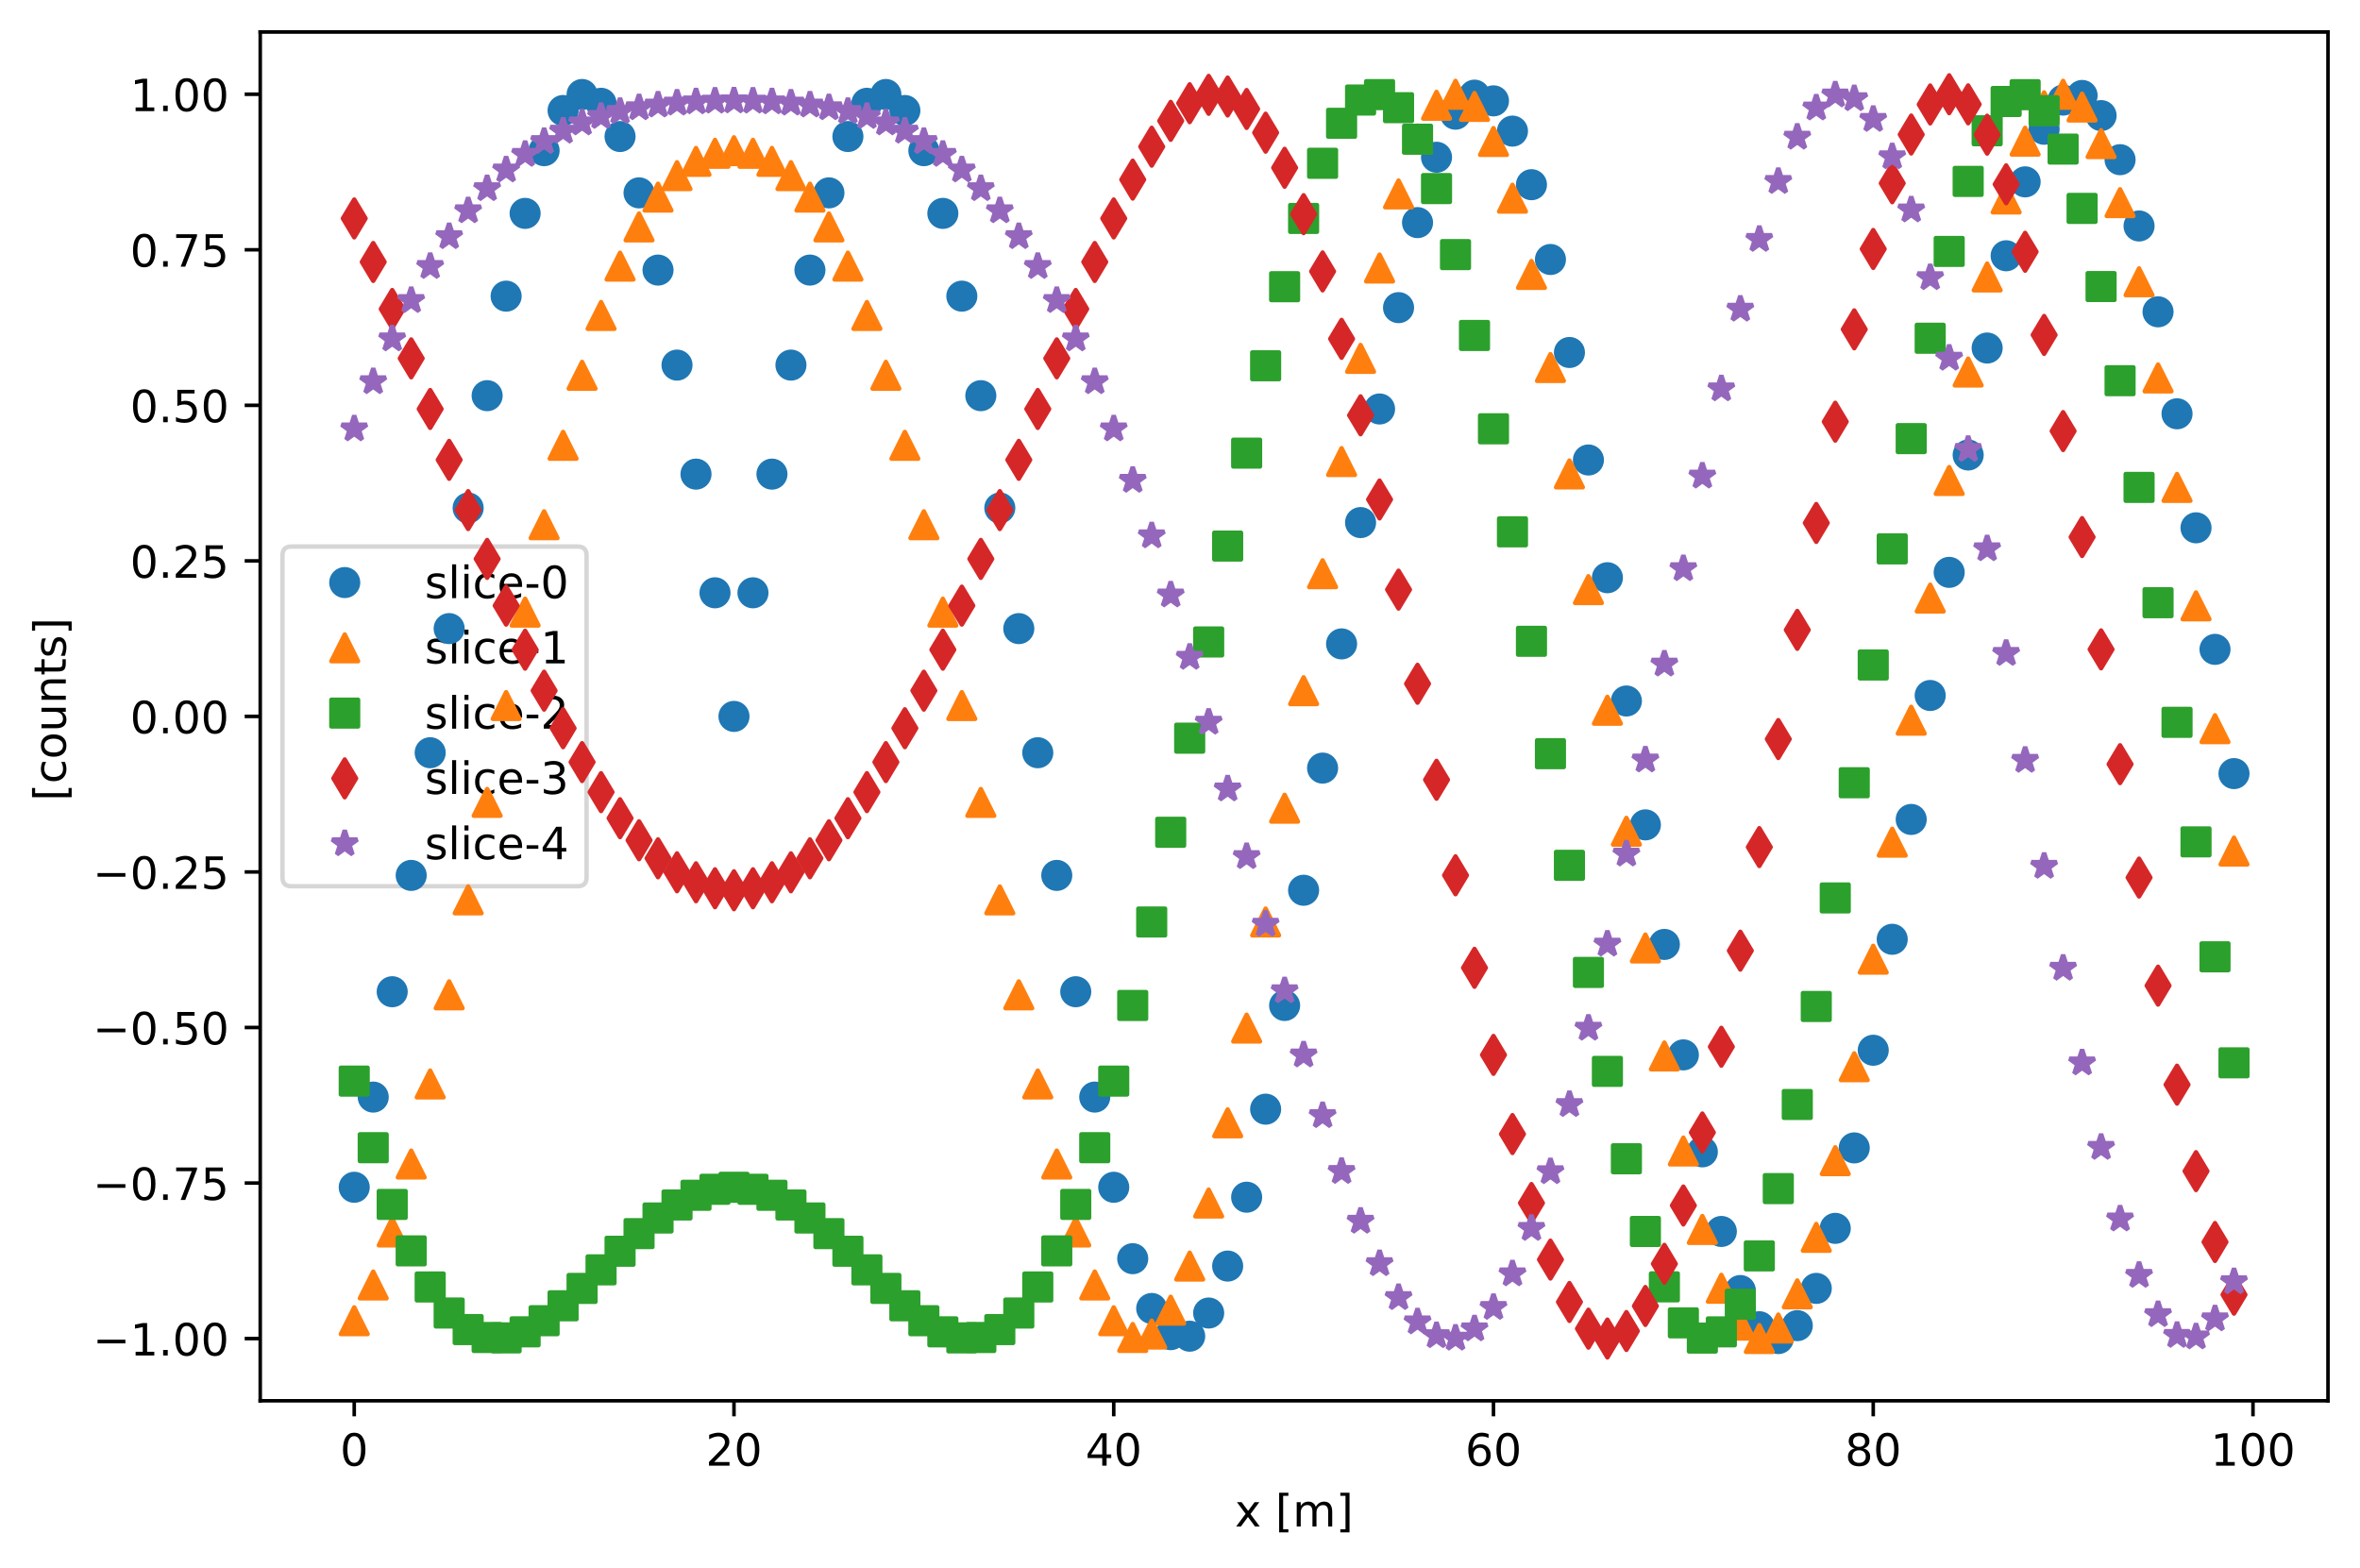 <?xml version="1.0" encoding="utf-8" standalone="no"?>
<!DOCTYPE svg PUBLIC "-//W3C//DTD SVG 1.1//EN"
  "http://www.w3.org/Graphics/SVG/1.1/DTD/svg11.dtd">
<!-- Created with matplotlib (https://matplotlib.org/) -->
<svg height="352.564pt" version="1.1" viewBox="0 0 530.723 352.564" width="530.723pt" xmlns="http://www.w3.org/2000/svg" xmlns:xlink="http://www.w3.org/1999/xlink">
 <defs>
  <style type="text/css">
*{stroke-linecap:butt;stroke-linejoin:round;}
  </style>
 </defs>
 <g id="figure_1">
  <g id="patch_1">
   <path d="M 0 352.564 
L 530.723 352.564 
L 530.723 0 
L 0 0 
z
" style="fill:#ffffff;"/>
  </g>
  <g id="axes_1">
   <g id="patch_2">
    <path d="M 58.523 315.007 
L 523.523 315.007 
L 523.523 7.2 
L 58.523 7.2 
z
" style="fill:#ffffff;"/>
   </g>
   <g id="matplotlib.axis_1">
    <g id="xtick_1">
     <g id="line2d_1">
      <defs>
       <path d="M 0 0 
L 0 3.5 
" id="m3d618959b8" style="stroke:#000000;stroke-width:0.8;"/>
      </defs>
      <g>
       <use style="stroke:#000000;stroke-width:0.8;" x="79.66" xlink:href="#m3d618959b8" y="315.007"/>
      </g>
     </g>
     <g id="text_1">
      <!-- 0 -->
      <defs>
       <path d="M 31.781 66.406 
Q 24.172 66.406 20.328 58.906 
Q 16.5 51.422 16.5 36.375 
Q 16.5 21.391 20.328 13.891 
Q 24.172 6.391 31.781 6.391 
Q 39.453 6.391 43.281 13.891 
Q 47.125 21.391 47.125 36.375 
Q 47.125 51.422 43.281 58.906 
Q 39.453 66.406 31.781 66.406 
z
M 31.781 74.219 
Q 44.047 74.219 50.516 64.516 
Q 56.984 54.828 56.984 36.375 
Q 56.984 17.969 50.516 8.266 
Q 44.047 -1.422 31.781 -1.422 
Q 19.531 -1.422 13.062 8.266 
Q 6.594 17.969 6.594 36.375 
Q 6.594 54.828 13.062 64.516 
Q 19.531 74.219 31.781 74.219 
z
" id="DejaVuSans-48"/>
      </defs>
      <g transform="translate(76.479 329.606)scale(0.1 -0.1)">
       <use xlink:href="#DejaVuSans-48"/>
      </g>
     </g>
    </g>
    <g id="xtick_2">
     <g id="line2d_2">
      <g>
       <use style="stroke:#000000;stroke-width:0.8;" x="165.059" xlink:href="#m3d618959b8" y="315.007"/>
      </g>
     </g>
     <g id="text_2">
      <!-- 20 -->
      <defs>
       <path d="M 19.188 8.297 
L 53.609 8.297 
L 53.609 0 
L 7.328 0 
L 7.328 8.297 
Q 12.938 14.109 22.625 23.891 
Q 32.328 33.688 34.812 36.531 
Q 39.547 41.844 41.422 45.531 
Q 43.312 49.219 43.312 52.781 
Q 43.312 58.594 39.234 62.25 
Q 35.156 65.922 28.609 65.922 
Q 23.969 65.922 18.812 64.312 
Q 13.672 62.703 7.812 59.422 
L 7.812 69.391 
Q 13.766 71.781 18.938 73 
Q 24.125 74.219 28.422 74.219 
Q 39.75 74.219 46.484 68.547 
Q 53.219 62.891 53.219 53.422 
Q 53.219 48.922 51.531 44.891 
Q 49.859 40.875 45.406 35.406 
Q 44.188 33.984 37.641 27.219 
Q 31.109 20.453 19.188 8.297 
z
" id="DejaVuSans-50"/>
      </defs>
      <g transform="translate(158.697 329.606)scale(0.1 -0.1)">
       <use xlink:href="#DejaVuSans-50"/>
       <use x="63.623" xlink:href="#DejaVuSans-48"/>
      </g>
     </g>
    </g>
    <g id="xtick_3">
     <g id="line2d_3">
      <g>
       <use style="stroke:#000000;stroke-width:0.8;" x="250.459" xlink:href="#m3d618959b8" y="315.007"/>
      </g>
     </g>
     <g id="text_3">
      <!-- 40 -->
      <defs>
       <path d="M 37.797 64.312 
L 12.891 25.391 
L 37.797 25.391 
z
M 35.203 72.906 
L 47.609 72.906 
L 47.609 25.391 
L 58.016 25.391 
L 58.016 17.188 
L 47.609 17.188 
L 47.609 0 
L 37.797 0 
L 37.797 17.188 
L 4.891 17.188 
L 4.891 26.703 
z
" id="DejaVuSans-52"/>
      </defs>
      <g transform="translate(244.096 329.606)scale(0.1 -0.1)">
       <use xlink:href="#DejaVuSans-52"/>
       <use x="63.623" xlink:href="#DejaVuSans-48"/>
      </g>
     </g>
    </g>
    <g id="xtick_4">
     <g id="line2d_4">
      <g>
       <use style="stroke:#000000;stroke-width:0.8;" x="335.858" xlink:href="#m3d618959b8" y="315.007"/>
      </g>
     </g>
     <g id="text_4">
      <!-- 60 -->
      <defs>
       <path d="M 33.016 40.375 
Q 26.375 40.375 22.484 35.828 
Q 18.609 31.297 18.609 23.391 
Q 18.609 15.531 22.484 10.953 
Q 26.375 6.391 33.016 6.391 
Q 39.656 6.391 43.531 10.953 
Q 47.406 15.531 47.406 23.391 
Q 47.406 31.297 43.531 35.828 
Q 39.656 40.375 33.016 40.375 
z
M 52.594 71.297 
L 52.594 62.312 
Q 48.875 64.062 45.094 64.984 
Q 41.312 65.922 37.594 65.922 
Q 27.828 65.922 22.672 59.328 
Q 17.531 52.734 16.797 39.406 
Q 19.672 43.656 24.016 45.922 
Q 28.375 48.188 33.594 48.188 
Q 44.578 48.188 50.953 41.516 
Q 57.328 34.859 57.328 23.391 
Q 57.328 12.156 50.688 5.359 
Q 44.047 -1.422 33.016 -1.422 
Q 20.359 -1.422 13.672 8.266 
Q 6.984 17.969 6.984 36.375 
Q 6.984 53.656 15.188 63.938 
Q 23.391 74.219 37.203 74.219 
Q 40.922 74.219 44.703 73.484 
Q 48.484 72.75 52.594 71.297 
z
" id="DejaVuSans-54"/>
      </defs>
      <g transform="translate(329.496 329.606)scale(0.1 -0.1)">
       <use xlink:href="#DejaVuSans-54"/>
       <use x="63.623" xlink:href="#DejaVuSans-48"/>
      </g>
     </g>
    </g>
    <g id="xtick_5">
     <g id="line2d_5">
      <g>
       <use style="stroke:#000000;stroke-width:0.8;" x="421.258" xlink:href="#m3d618959b8" y="315.007"/>
      </g>
     </g>
     <g id="text_5">
      <!-- 80 -->
      <defs>
       <path d="M 31.781 34.625 
Q 24.75 34.625 20.719 30.859 
Q 16.703 27.094 16.703 20.516 
Q 16.703 13.922 20.719 10.156 
Q 24.75 6.391 31.781 6.391 
Q 38.812 6.391 42.859 10.172 
Q 46.922 13.969 46.922 20.516 
Q 46.922 27.094 42.891 30.859 
Q 38.875 34.625 31.781 34.625 
z
M 21.922 38.812 
Q 15.578 40.375 12.031 44.719 
Q 8.5 49.078 8.5 55.328 
Q 8.5 64.062 14.719 69.141 
Q 20.953 74.219 31.781 74.219 
Q 42.672 74.219 48.875 69.141 
Q 55.078 64.062 55.078 55.328 
Q 55.078 49.078 51.531 44.719 
Q 48 40.375 41.703 38.812 
Q 48.828 37.156 52.797 32.312 
Q 56.781 27.484 56.781 20.516 
Q 56.781 9.906 50.312 4.234 
Q 43.844 -1.422 31.781 -1.422 
Q 19.734 -1.422 13.25 4.234 
Q 6.781 9.906 6.781 20.516 
Q 6.781 27.484 10.781 32.312 
Q 14.797 37.156 21.922 38.812 
z
M 18.312 54.391 
Q 18.312 48.734 21.844 45.562 
Q 25.391 42.391 31.781 42.391 
Q 38.141 42.391 41.719 45.562 
Q 45.312 48.734 45.312 54.391 
Q 45.312 60.062 41.719 63.234 
Q 38.141 66.406 31.781 66.406 
Q 25.391 66.406 21.844 63.234 
Q 18.312 60.062 18.312 54.391 
z
" id="DejaVuSans-56"/>
      </defs>
      <g transform="translate(414.895 329.606)scale(0.1 -0.1)">
       <use xlink:href="#DejaVuSans-56"/>
       <use x="63.623" xlink:href="#DejaVuSans-48"/>
      </g>
     </g>
    </g>
    <g id="xtick_6">
     <g id="line2d_6">
      <g>
       <use style="stroke:#000000;stroke-width:0.8;" x="506.657" xlink:href="#m3d618959b8" y="315.007"/>
      </g>
     </g>
     <g id="text_6">
      <!-- 100 -->
      <defs>
       <path d="M 12.406 8.297 
L 28.516 8.297 
L 28.516 63.922 
L 10.984 60.406 
L 10.984 69.391 
L 28.422 72.906 
L 38.281 72.906 
L 38.281 8.297 
L 54.391 8.297 
L 54.391 0 
L 12.406 0 
z
" id="DejaVuSans-49"/>
      </defs>
      <g transform="translate(497.113 329.606)scale(0.1 -0.1)">
       <use xlink:href="#DejaVuSans-49"/>
       <use x="63.623" xlink:href="#DejaVuSans-48"/>
       <use x="127.246" xlink:href="#DejaVuSans-48"/>
      </g>
     </g>
    </g>
    <g id="text_7">
     <!-- x [m] -->
     <defs>
      <path d="M 54.891 54.688 
L 35.109 28.078 
L 55.906 0 
L 45.312 0 
L 29.391 21.484 
L 13.484 0 
L 2.875 0 
L 24.125 28.609 
L 4.688 54.688 
L 15.281 54.688 
L 29.781 35.203 
L 44.281 54.688 
z
" id="DejaVuSans-120"/>
      <path id="DejaVuSans-32"/>
      <path d="M 8.594 75.984 
L 29.297 75.984 
L 29.297 69 
L 17.578 69 
L 17.578 -6.203 
L 29.297 -6.203 
L 29.297 -13.188 
L 8.594 -13.188 
z
" id="DejaVuSans-91"/>
      <path d="M 52 44.188 
Q 55.375 50.25 60.062 53.125 
Q 64.75 56 71.094 56 
Q 79.641 56 84.281 50.016 
Q 88.922 44.047 88.922 33.016 
L 88.922 0 
L 79.891 0 
L 79.891 32.719 
Q 79.891 40.578 77.094 44.375 
Q 74.312 48.188 68.609 48.188 
Q 61.625 48.188 57.562 43.547 
Q 53.516 38.922 53.516 30.906 
L 53.516 0 
L 44.484 0 
L 44.484 32.719 
Q 44.484 40.625 41.703 44.406 
Q 38.922 48.188 33.109 48.188 
Q 26.219 48.188 22.156 43.531 
Q 18.109 38.875 18.109 30.906 
L 18.109 0 
L 9.078 0 
L 9.078 54.688 
L 18.109 54.688 
L 18.109 46.188 
Q 21.188 51.219 25.484 53.609 
Q 29.781 56 35.688 56 
Q 41.656 56 45.828 52.969 
Q 50 49.953 52 44.188 
z
" id="DejaVuSans-109"/>
      <path d="M 30.422 75.984 
L 30.422 -13.188 
L 9.719 -13.188 
L 9.719 -6.203 
L 21.391 -6.203 
L 21.391 69 
L 9.719 69 
L 9.719 75.984 
z
" id="DejaVuSans-93"/>
     </defs>
     <g transform="translate(277.703 343.284)scale(0.1 -0.1)">
      <use xlink:href="#DejaVuSans-120"/>
      <use x="59.18" xlink:href="#DejaVuSans-32"/>
      <use x="90.967" xlink:href="#DejaVuSans-91"/>
      <use x="129.98" xlink:href="#DejaVuSans-109"/>
      <use x="227.393" xlink:href="#DejaVuSans-93"/>
     </g>
    </g>
   </g>
   <g id="matplotlib.axis_2">
    <g id="ytick_1">
     <g id="line2d_7">
      <defs>
       <path d="M 0 0 
L -3.5 0 
" id="m5024f2e09f" style="stroke:#000000;stroke-width:0.8;"/>
      </defs>
      <g>
       <use style="stroke:#000000;stroke-width:0.8;" x="58.523" xlink:href="#m5024f2e09f" y="301.02"/>
      </g>
     </g>
     <g id="text_8">
      <!-- −1.00 -->
      <defs>
       <path d="M 10.594 35.5 
L 73.188 35.5 
L 73.188 27.203 
L 10.594 27.203 
z
" id="DejaVuSans-8722"/>
       <path d="M 10.688 12.406 
L 21 12.406 
L 21 0 
L 10.688 0 
z
" id="DejaVuSans-46"/>
      </defs>
      <g transform="translate(20.878 304.82)scale(0.1 -0.1)">
       <use xlink:href="#DejaVuSans-8722"/>
       <use x="83.789" xlink:href="#DejaVuSans-49"/>
       <use x="147.412" xlink:href="#DejaVuSans-46"/>
       <use x="179.199" xlink:href="#DejaVuSans-48"/>
       <use x="242.822" xlink:href="#DejaVuSans-48"/>
      </g>
     </g>
    </g>
    <g id="ytick_2">
     <g id="line2d_8">
      <g>
       <use style="stroke:#000000;stroke-width:0.8;" x="58.523" xlink:href="#m5024f2e09f" y="266.042"/>
      </g>
     </g>
     <g id="text_9">
      <!-- −0.75 -->
      <defs>
       <path d="M 8.203 72.906 
L 55.078 72.906 
L 55.078 68.703 
L 28.609 0 
L 18.312 0 
L 43.219 64.594 
L 8.203 64.594 
z
" id="DejaVuSans-55"/>
       <path d="M 10.797 72.906 
L 49.516 72.906 
L 49.516 64.594 
L 19.828 64.594 
L 19.828 46.734 
Q 21.969 47.469 24.109 47.828 
Q 26.266 48.188 28.422 48.188 
Q 40.625 48.188 47.75 41.5 
Q 54.891 34.812 54.891 23.391 
Q 54.891 11.625 47.562 5.094 
Q 40.234 -1.422 26.906 -1.422 
Q 22.312 -1.422 17.547 -0.641 
Q 12.797 0.141 7.719 1.703 
L 7.719 11.625 
Q 12.109 9.234 16.797 8.062 
Q 21.484 6.891 26.703 6.891 
Q 35.156 6.891 40.078 11.328 
Q 45.016 15.766 45.016 23.391 
Q 45.016 31 40.078 35.438 
Q 35.156 39.891 26.703 39.891 
Q 22.75 39.891 18.812 39.016 
Q 14.891 38.141 10.797 36.281 
z
" id="DejaVuSans-53"/>
      </defs>
      <g transform="translate(20.878 269.841)scale(0.1 -0.1)">
       <use xlink:href="#DejaVuSans-8722"/>
       <use x="83.789" xlink:href="#DejaVuSans-48"/>
       <use x="147.412" xlink:href="#DejaVuSans-46"/>
       <use x="179.199" xlink:href="#DejaVuSans-55"/>
       <use x="242.822" xlink:href="#DejaVuSans-53"/>
      </g>
     </g>
    </g>
    <g id="ytick_3">
     <g id="line2d_9">
      <g>
       <use style="stroke:#000000;stroke-width:0.8;" x="58.523" xlink:href="#m5024f2e09f" y="231.063"/>
      </g>
     </g>
     <g id="text_10">
      <!-- −0.50 -->
      <g transform="translate(20.878 234.862)scale(0.1 -0.1)">
       <use xlink:href="#DejaVuSans-8722"/>
       <use x="83.789" xlink:href="#DejaVuSans-48"/>
       <use x="147.412" xlink:href="#DejaVuSans-46"/>
       <use x="179.199" xlink:href="#DejaVuSans-53"/>
       <use x="242.822" xlink:href="#DejaVuSans-48"/>
      </g>
     </g>
    </g>
    <g id="ytick_4">
     <g id="line2d_10">
      <g>
       <use style="stroke:#000000;stroke-width:0.8;" x="58.523" xlink:href="#m5024f2e09f" y="196.084"/>
      </g>
     </g>
     <g id="text_11">
      <!-- −0.25 -->
      <g transform="translate(20.878 199.884)scale(0.1 -0.1)">
       <use xlink:href="#DejaVuSans-8722"/>
       <use x="83.789" xlink:href="#DejaVuSans-48"/>
       <use x="147.412" xlink:href="#DejaVuSans-46"/>
       <use x="179.199" xlink:href="#DejaVuSans-50"/>
       <use x="242.822" xlink:href="#DejaVuSans-53"/>
      </g>
     </g>
    </g>
    <g id="ytick_5">
     <g id="line2d_11">
      <g>
       <use style="stroke:#000000;stroke-width:0.8;" x="58.523" xlink:href="#m5024f2e09f" y="161.106"/>
      </g>
     </g>
     <g id="text_12">
      <!-- 0.00 -->
      <g transform="translate(29.258 164.905)scale(0.1 -0.1)">
       <use xlink:href="#DejaVuSans-48"/>
       <use x="63.623" xlink:href="#DejaVuSans-46"/>
       <use x="95.41" xlink:href="#DejaVuSans-48"/>
       <use x="159.033" xlink:href="#DejaVuSans-48"/>
      </g>
     </g>
    </g>
    <g id="ytick_6">
     <g id="line2d_12">
      <g>
       <use style="stroke:#000000;stroke-width:0.8;" x="58.523" xlink:href="#m5024f2e09f" y="126.127"/>
      </g>
     </g>
     <g id="text_13">
      <!-- 0.25 -->
      <g transform="translate(29.258 129.926)scale(0.1 -0.1)">
       <use xlink:href="#DejaVuSans-48"/>
       <use x="63.623" xlink:href="#DejaVuSans-46"/>
       <use x="95.41" xlink:href="#DejaVuSans-50"/>
       <use x="159.033" xlink:href="#DejaVuSans-53"/>
      </g>
     </g>
    </g>
    <g id="ytick_7">
     <g id="line2d_13">
      <g>
       <use style="stroke:#000000;stroke-width:0.8;" x="58.523" xlink:href="#m5024f2e09f" y="91.148"/>
      </g>
     </g>
     <g id="text_14">
      <!-- 0.50 -->
      <g transform="translate(29.258 94.948)scale(0.1 -0.1)">
       <use xlink:href="#DejaVuSans-48"/>
       <use x="63.623" xlink:href="#DejaVuSans-46"/>
       <use x="95.41" xlink:href="#DejaVuSans-53"/>
       <use x="159.033" xlink:href="#DejaVuSans-48"/>
      </g>
     </g>
    </g>
    <g id="ytick_8">
     <g id="line2d_14">
      <g>
       <use style="stroke:#000000;stroke-width:0.8;" x="58.523" xlink:href="#m5024f2e09f" y="56.17"/>
      </g>
     </g>
     <g id="text_15">
      <!-- 0.75 -->
      <g transform="translate(29.258 59.969)scale(0.1 -0.1)">
       <use xlink:href="#DejaVuSans-48"/>
       <use x="63.623" xlink:href="#DejaVuSans-46"/>
       <use x="95.41" xlink:href="#DejaVuSans-55"/>
       <use x="159.033" xlink:href="#DejaVuSans-53"/>
      </g>
     </g>
    </g>
    <g id="ytick_9">
     <g id="line2d_15">
      <g>
       <use style="stroke:#000000;stroke-width:0.8;" x="58.523" xlink:href="#m5024f2e09f" y="21.191"/>
      </g>
     </g>
     <g id="text_16">
      <!-- 1.00 -->
      <g transform="translate(29.258 24.99)scale(0.1 -0.1)">
       <use xlink:href="#DejaVuSans-49"/>
       <use x="63.623" xlink:href="#DejaVuSans-46"/>
       <use x="95.41" xlink:href="#DejaVuSans-48"/>
       <use x="159.033" xlink:href="#DejaVuSans-48"/>
      </g>
     </g>
    </g>
    <g id="text_17">
     <!--  [counts] -->
     <defs>
      <path d="M 48.781 52.594 
L 48.781 44.188 
Q 44.969 46.297 41.141 47.344 
Q 37.312 48.391 33.406 48.391 
Q 24.656 48.391 19.812 42.844 
Q 14.984 37.312 14.984 27.297 
Q 14.984 17.281 19.812 11.734 
Q 24.656 6.203 33.406 6.203 
Q 37.312 6.203 41.141 7.25 
Q 44.969 8.297 48.781 10.406 
L 48.781 2.094 
Q 45.016 0.344 40.984 -0.531 
Q 36.969 -1.422 32.422 -1.422 
Q 20.062 -1.422 12.781 6.344 
Q 5.516 14.109 5.516 27.297 
Q 5.516 40.672 12.859 48.328 
Q 20.219 56 33.016 56 
Q 37.156 56 41.109 55.141 
Q 45.062 54.297 48.781 52.594 
z
" id="DejaVuSans-99"/>
      <path d="M 30.609 48.391 
Q 23.391 48.391 19.188 42.75 
Q 14.984 37.109 14.984 27.297 
Q 14.984 17.484 19.156 11.844 
Q 23.344 6.203 30.609 6.203 
Q 37.797 6.203 41.984 11.859 
Q 46.188 17.531 46.188 27.297 
Q 46.188 37.016 41.984 42.703 
Q 37.797 48.391 30.609 48.391 
z
M 30.609 56 
Q 42.328 56 49.016 48.375 
Q 55.719 40.766 55.719 27.297 
Q 55.719 13.875 49.016 6.219 
Q 42.328 -1.422 30.609 -1.422 
Q 18.844 -1.422 12.172 6.219 
Q 5.516 13.875 5.516 27.297 
Q 5.516 40.766 12.172 48.375 
Q 18.844 56 30.609 56 
z
" id="DejaVuSans-111"/>
      <path d="M 8.5 21.578 
L 8.5 54.688 
L 17.484 54.688 
L 17.484 21.922 
Q 17.484 14.156 20.5 10.266 
Q 23.531 6.391 29.594 6.391 
Q 36.859 6.391 41.078 11.031 
Q 45.312 15.672 45.312 23.688 
L 45.312 54.688 
L 54.297 54.688 
L 54.297 0 
L 45.312 0 
L 45.312 8.406 
Q 42.047 3.422 37.719 1 
Q 33.406 -1.422 27.688 -1.422 
Q 18.266 -1.422 13.375 4.438 
Q 8.5 10.297 8.5 21.578 
z
M 31.109 56 
z
" id="DejaVuSans-117"/>
      <path d="M 54.891 33.016 
L 54.891 0 
L 45.906 0 
L 45.906 32.719 
Q 45.906 40.484 42.875 44.328 
Q 39.844 48.188 33.797 48.188 
Q 26.516 48.188 22.312 43.547 
Q 18.109 38.922 18.109 30.906 
L 18.109 0 
L 9.078 0 
L 9.078 54.688 
L 18.109 54.688 
L 18.109 46.188 
Q 21.344 51.125 25.703 53.562 
Q 30.078 56 35.797 56 
Q 45.219 56 50.047 50.172 
Q 54.891 44.344 54.891 33.016 
z
" id="DejaVuSans-110"/>
      <path d="M 18.312 70.219 
L 18.312 54.688 
L 36.812 54.688 
L 36.812 47.703 
L 18.312 47.703 
L 18.312 18.016 
Q 18.312 11.328 20.141 9.422 
Q 21.969 7.516 27.594 7.516 
L 36.812 7.516 
L 36.812 0 
L 27.594 0 
Q 17.188 0 13.234 3.875 
Q 9.281 7.766 9.281 18.016 
L 9.281 47.703 
L 2.688 47.703 
L 2.688 54.688 
L 9.281 54.688 
L 9.281 70.219 
z
" id="DejaVuSans-116"/>
      <path d="M 44.281 53.078 
L 44.281 44.578 
Q 40.484 46.531 36.375 47.5 
Q 32.281 48.484 27.875 48.484 
Q 21.188 48.484 17.844 46.438 
Q 14.5 44.391 14.5 40.281 
Q 14.5 37.156 16.891 35.375 
Q 19.281 33.594 26.516 31.984 
L 29.594 31.297 
Q 39.156 29.25 43.188 25.516 
Q 47.219 21.781 47.219 15.094 
Q 47.219 7.469 41.188 3.016 
Q 35.156 -1.422 24.609 -1.422 
Q 20.219 -1.422 15.453 -0.562 
Q 10.688 0.297 5.422 2 
L 5.422 11.281 
Q 10.406 8.688 15.234 7.391 
Q 20.062 6.109 24.812 6.109 
Q 31.156 6.109 34.562 8.281 
Q 37.984 10.453 37.984 14.406 
Q 37.984 18.062 35.516 20.016 
Q 33.062 21.969 24.703 23.781 
L 21.578 24.516 
Q 13.234 26.266 9.516 29.906 
Q 5.812 33.547 5.812 39.891 
Q 5.812 47.609 11.281 51.797 
Q 16.75 56 26.812 56 
Q 31.781 56 36.172 55.266 
Q 40.578 54.547 44.281 53.078 
z
" id="DejaVuSans-115"/>
     </defs>
     <g transform="translate(14.798 183.305)rotate(-90)scale(0.1 -0.1)">
      <use xlink:href="#DejaVuSans-32"/>
      <use x="31.787" xlink:href="#DejaVuSans-91"/>
      <use x="70.801" xlink:href="#DejaVuSans-99"/>
      <use x="125.781" xlink:href="#DejaVuSans-111"/>
      <use x="186.963" xlink:href="#DejaVuSans-117"/>
      <use x="250.342" xlink:href="#DejaVuSans-110"/>
      <use x="313.721" xlink:href="#DejaVuSans-116"/>
      <use x="352.93" xlink:href="#DejaVuSans-115"/>
      <use x="405.029" xlink:href="#DejaVuSans-93"/>
     </g>
    </g>
   </g>
   <g id="patch_3">
    <path d="M 58.523 315.007 
L 58.523 7.2 
" style="fill:none;stroke:#000000;stroke-linecap:square;stroke-linejoin:miter;stroke-width:0.8;"/>
   </g>
   <g id="patch_4">
    <path d="M 523.523 315.007 
L 523.523 7.2 
" style="fill:none;stroke:#000000;stroke-linecap:square;stroke-linejoin:miter;stroke-width:0.8;"/>
   </g>
   <g id="patch_5">
    <path d="M 58.523 315.007 
L 523.523 315.007 
" style="fill:none;stroke:#000000;stroke-linecap:square;stroke-linejoin:miter;stroke-width:0.8;"/>
   </g>
   <g id="patch_6">
    <path d="M 58.523 7.2 
L 523.523 7.2 
" style="fill:none;stroke:#000000;stroke-linecap:square;stroke-linejoin:miter;stroke-width:0.8;"/>
   </g>
   <g id="legend_1">
    <g id="patch_7">
     <path d="M 65.523 199.299 
L 129.911 199.299 
Q 131.911 199.299 131.911 197.299 
L 131.911 124.908 
Q 131.911 122.908 129.911 122.908 
L 65.523 122.908 
Q 63.523 122.908 63.523 124.908 
L 63.523 197.299 
Q 63.523 199.299 65.523 199.299 
z
" style="fill:#ffffff;opacity:0.8;stroke:#cccccc;stroke-linejoin:miter;"/>
    </g>
    <g id="line2d_16"/>
    <g id="line2d_17">
     <defs>
      <path d="M 0 3 
C 0.796 3 1.559 2.684 2.121 2.121 
C 2.684 1.559 3 0.796 3 0 
C 3 -0.796 2.684 -1.559 2.121 -2.121 
C 1.559 -2.684 0.796 -3 0 -3 
C -0.796 -3 -1.559 -2.684 -2.121 -2.121 
C -2.684 -1.559 -3 -0.796 -3 0 
C -3 0.796 -2.684 1.559 -2.121 2.121 
C -1.559 2.684 -0.796 3 0 3 
z
" id="m8d89b8f173" style="stroke:#1f77b4;"/>
     </defs>
     <g>
      <use style="fill:#1f77b4;stroke:#1f77b4;" x="77.523" xlink:href="#m8d89b8f173" y="131.007"/>
     </g>
    </g>
    <g id="text_18">
     <!-- slice-0 -->
     <defs>
      <path d="M 9.422 75.984 
L 18.406 75.984 
L 18.406 0 
L 9.422 0 
z
" id="DejaVuSans-108"/>
      <path d="M 9.422 54.688 
L 18.406 54.688 
L 18.406 0 
L 9.422 0 
z
M 9.422 75.984 
L 18.406 75.984 
L 18.406 64.594 
L 9.422 64.594 
z
" id="DejaVuSans-105"/>
      <path d="M 56.203 29.594 
L 56.203 25.203 
L 14.891 25.203 
Q 15.484 15.922 20.484 11.062 
Q 25.484 6.203 34.422 6.203 
Q 39.594 6.203 44.453 7.469 
Q 49.312 8.734 54.109 11.281 
L 54.109 2.781 
Q 49.266 0.734 44.188 -0.344 
Q 39.109 -1.422 33.891 -1.422 
Q 20.797 -1.422 13.156 6.188 
Q 5.516 13.812 5.516 26.812 
Q 5.516 40.234 12.766 48.109 
Q 20.016 56 32.328 56 
Q 43.359 56 49.781 48.891 
Q 56.203 41.797 56.203 29.594 
z
M 47.219 32.234 
Q 47.125 39.594 43.094 43.984 
Q 39.062 48.391 32.422 48.391 
Q 24.906 48.391 20.391 44.141 
Q 15.875 39.891 15.188 32.172 
z
" id="DejaVuSans-101"/>
      <path d="M 4.891 31.391 
L 31.203 31.391 
L 31.203 23.391 
L 4.891 23.391 
z
" id="DejaVuSans-45"/>
     </defs>
     <g transform="translate(95.523 134.507)scale(0.1 -0.1)">
      <use xlink:href="#DejaVuSans-115"/>
      <use x="52.1" xlink:href="#DejaVuSans-108"/>
      <use x="79.883" xlink:href="#DejaVuSans-105"/>
      <use x="107.666" xlink:href="#DejaVuSans-99"/>
      <use x="162.646" xlink:href="#DejaVuSans-101"/>
      <use x="224.17" xlink:href="#DejaVuSans-45"/>
      <use x="260.254" xlink:href="#DejaVuSans-48"/>
     </g>
    </g>
    <g id="line2d_18"/>
    <g id="line2d_19">
     <defs>
      <path d="M 0 -3 
L -3 3 
L 3 3 
z
" id="m6f3417cec7" style="stroke:#ff7f0e;stroke-linejoin:miter;"/>
     </defs>
     <g>
      <use style="fill:#ff7f0e;stroke:#ff7f0e;stroke-linejoin:miter;" x="77.523" xlink:href="#m6f3417cec7" y="145.685"/>
     </g>
    </g>
    <g id="text_19">
     <!-- slice-1 -->
     <g transform="translate(95.523 149.185)scale(0.1 -0.1)">
      <use xlink:href="#DejaVuSans-115"/>
      <use x="52.1" xlink:href="#DejaVuSans-108"/>
      <use x="79.883" xlink:href="#DejaVuSans-105"/>
      <use x="107.666" xlink:href="#DejaVuSans-99"/>
      <use x="162.646" xlink:href="#DejaVuSans-101"/>
      <use x="224.17" xlink:href="#DejaVuSans-45"/>
      <use x="260.254" xlink:href="#DejaVuSans-49"/>
     </g>
    </g>
    <g id="line2d_20"/>
    <g id="line2d_21">
     <defs>
      <path d="M -3 3 
L 3 3 
L 3 -3 
L -3 -3 
z
" id="mf80abe77a0" style="stroke:#2ca02c;stroke-linejoin:miter;"/>
     </defs>
     <g>
      <use style="fill:#2ca02c;stroke:#2ca02c;stroke-linejoin:miter;" x="77.523" xlink:href="#mf80abe77a0" y="160.363"/>
     </g>
    </g>
    <g id="text_20">
     <!-- slice-2 -->
     <g transform="translate(95.523 163.863)scale(0.1 -0.1)">
      <use xlink:href="#DejaVuSans-115"/>
      <use x="52.1" xlink:href="#DejaVuSans-108"/>
      <use x="79.883" xlink:href="#DejaVuSans-105"/>
      <use x="107.666" xlink:href="#DejaVuSans-99"/>
      <use x="162.646" xlink:href="#DejaVuSans-101"/>
      <use x="224.17" xlink:href="#DejaVuSans-45"/>
      <use x="260.254" xlink:href="#DejaVuSans-50"/>
     </g>
    </g>
    <g id="line2d_22"/>
    <g id="line2d_23">
     <defs>
      <path d="M -0 4.243 
L 2.546 0 
L 0 -4.243 
L -2.546 -0 
z
" id="mb4a94b3e58" style="stroke:#d62728;stroke-linejoin:miter;"/>
     </defs>
     <g>
      <use style="fill:#d62728;stroke:#d62728;stroke-linejoin:miter;" x="77.523" xlink:href="#mb4a94b3e58" y="175.041"/>
     </g>
    </g>
    <g id="text_21">
     <!-- slice-3 -->
     <defs>
      <path d="M 40.578 39.312 
Q 47.656 37.797 51.625 33 
Q 55.609 28.219 55.609 21.188 
Q 55.609 10.406 48.188 4.484 
Q 40.766 -1.422 27.094 -1.422 
Q 22.516 -1.422 17.656 -0.516 
Q 12.797 0.391 7.625 2.203 
L 7.625 11.719 
Q 11.719 9.328 16.594 8.109 
Q 21.484 6.891 26.812 6.891 
Q 36.078 6.891 40.938 10.547 
Q 45.797 14.203 45.797 21.188 
Q 45.797 27.641 41.281 31.266 
Q 36.766 34.906 28.719 34.906 
L 20.219 34.906 
L 20.219 43.016 
L 29.109 43.016 
Q 36.375 43.016 40.234 45.922 
Q 44.094 48.828 44.094 54.297 
Q 44.094 59.906 40.109 62.906 
Q 36.141 65.922 28.719 65.922 
Q 24.656 65.922 20.016 65.031 
Q 15.375 64.156 9.812 62.312 
L 9.812 71.094 
Q 15.438 72.656 20.344 73.438 
Q 25.25 74.219 29.594 74.219 
Q 40.828 74.219 47.359 69.109 
Q 53.906 64.016 53.906 55.328 
Q 53.906 49.266 50.438 45.094 
Q 46.969 40.922 40.578 39.312 
z
" id="DejaVuSans-51"/>
     </defs>
     <g transform="translate(95.523 178.541)scale(0.1 -0.1)">
      <use xlink:href="#DejaVuSans-115"/>
      <use x="52.1" xlink:href="#DejaVuSans-108"/>
      <use x="79.883" xlink:href="#DejaVuSans-105"/>
      <use x="107.666" xlink:href="#DejaVuSans-99"/>
      <use x="162.646" xlink:href="#DejaVuSans-101"/>
      <use x="224.17" xlink:href="#DejaVuSans-45"/>
      <use x="260.254" xlink:href="#DejaVuSans-51"/>
     </g>
    </g>
    <g id="line2d_24"/>
    <g id="line2d_25">
     <defs>
      <path d="M 0 -3 
L -0.674 -0.927 
L -2.853 -0.927 
L -1.09 0.354 
L -1.763 2.427 
L -0 1.146 
L 1.763 2.427 
L 1.09 0.354 
L 2.853 -0.927 
L 0.674 -0.927 
z
" id="m38bfd12277" style="stroke:#9467bd;stroke-linejoin:bevel;"/>
     </defs>
     <g>
      <use style="fill:#9467bd;stroke:#9467bd;stroke-linejoin:bevel;" x="77.523" xlink:href="#m38bfd12277" y="189.719"/>
     </g>
    </g>
    <g id="text_22">
     <!-- slice-4 -->
     <g transform="translate(95.523 193.219)scale(0.1 -0.1)">
      <use xlink:href="#DejaVuSans-115"/>
      <use x="52.1" xlink:href="#DejaVuSans-108"/>
      <use x="79.883" xlink:href="#DejaVuSans-105"/>
      <use x="107.666" xlink:href="#DejaVuSans-99"/>
      <use x="162.646" xlink:href="#DejaVuSans-101"/>
      <use x="224.17" xlink:href="#DejaVuSans-45"/>
      <use x="260.254" xlink:href="#DejaVuSans-52"/>
     </g>
    </g>
   </g>
   <g id="line2d_26">
    <g clip-path="url(#pc82c98ab96)">
     <use style="fill:#1f77b4;stroke:#1f77b4;" x="79.66" xlink:href="#m8d89b8f173" y="266.994"/>
     <use style="fill:#1f77b4;stroke:#1f77b4;" x="83.93" xlink:href="#m8d89b8f173" y="246.714"/>
     <use style="fill:#1f77b4;stroke:#1f77b4;" x="88.2" xlink:href="#m8d89b8f173" y="223.021"/>
     <use style="fill:#1f77b4;stroke:#1f77b4;" x="92.47" xlink:href="#m8d89b8f173" y="196.86"/>
     <use style="fill:#1f77b4;stroke:#1f77b4;" x="96.74" xlink:href="#m8d89b8f173" y="169.273"/>
     <use style="fill:#1f77b4;stroke:#1f77b4;" x="101.01" xlink:href="#m8d89b8f173" y="141.361"/>
     <use style="fill:#1f77b4;stroke:#1f77b4;" x="105.28" xlink:href="#m8d89b8f173" y="114.236"/>
     <use style="fill:#1f77b4;stroke:#1f77b4;" x="109.55" xlink:href="#m8d89b8f173" y="88.979"/>
     <use style="fill:#1f77b4;stroke:#1f77b4;" x="113.82" xlink:href="#m8d89b8f173" y="66.598"/>
     <use style="fill:#1f77b4;stroke:#1f77b4;" x="118.09" xlink:href="#m8d89b8f173" y="47.985"/>
     <use style="fill:#1f77b4;stroke:#1f77b4;" x="122.36" xlink:href="#m8d89b8f173" y="33.882"/>
     <use style="fill:#1f77b4;stroke:#1f77b4;" x="126.629" xlink:href="#m8d89b8f173" y="24.85"/>
     <use style="fill:#1f77b4;stroke:#1f77b4;" x="130.899" xlink:href="#m8d89b8f173" y="21.251"/>
     <use style="fill:#1f77b4;stroke:#1f77b4;" x="135.169" xlink:href="#m8d89b8f173" y="23.227"/>
     <use style="fill:#1f77b4;stroke:#1f77b4;" x="139.439" xlink:href="#m8d89b8f173" y="30.7"/>
     <use style="fill:#1f77b4;stroke:#1f77b4;" x="143.709" xlink:href="#m8d89b8f173" y="43.371"/>
     <use style="fill:#1f77b4;stroke:#1f77b4;" x="147.979" xlink:href="#m8d89b8f173" y="60.737"/>
     <use style="fill:#1f77b4;stroke:#1f77b4;" x="152.249" xlink:href="#m8d89b8f173" y="82.104"/>
     <use style="fill:#1f77b4;stroke:#1f77b4;" x="156.519" xlink:href="#m8d89b8f173" y="106.62"/>
     <use style="fill:#1f77b4;stroke:#1f77b4;" x="160.789" xlink:href="#m8d89b8f173" y="133.309"/>
     <use style="fill:#1f77b4;stroke:#1f77b4;" x="165.059" xlink:href="#m8d89b8f173" y="161.106"/>
     <use style="fill:#1f77b4;stroke:#1f77b4;" x="169.329" xlink:href="#m8d89b8f173" y="133.309"/>
     <use style="fill:#1f77b4;stroke:#1f77b4;" x="173.599" xlink:href="#m8d89b8f173" y="106.62"/>
     <use style="fill:#1f77b4;stroke:#1f77b4;" x="177.869" xlink:href="#m8d89b8f173" y="82.104"/>
     <use style="fill:#1f77b4;stroke:#1f77b4;" x="182.139" xlink:href="#m8d89b8f173" y="60.737"/>
     <use style="fill:#1f77b4;stroke:#1f77b4;" x="186.409" xlink:href="#m8d89b8f173" y="43.371"/>
     <use style="fill:#1f77b4;stroke:#1f77b4;" x="190.679" xlink:href="#m8d89b8f173" y="30.7"/>
     <use style="fill:#1f77b4;stroke:#1f77b4;" x="194.949" xlink:href="#m8d89b8f173" y="23.227"/>
     <use style="fill:#1f77b4;stroke:#1f77b4;" x="199.219" xlink:href="#m8d89b8f173" y="21.251"/>
     <use style="fill:#1f77b4;stroke:#1f77b4;" x="203.489" xlink:href="#m8d89b8f173" y="24.85"/>
     <use style="fill:#1f77b4;stroke:#1f77b4;" x="207.759" xlink:href="#m8d89b8f173" y="33.882"/>
     <use style="fill:#1f77b4;stroke:#1f77b4;" x="212.029" xlink:href="#m8d89b8f173" y="47.985"/>
     <use style="fill:#1f77b4;stroke:#1f77b4;" x="216.299" xlink:href="#m8d89b8f173" y="66.598"/>
     <use style="fill:#1f77b4;stroke:#1f77b4;" x="220.569" xlink:href="#m8d89b8f173" y="88.979"/>
     <use style="fill:#1f77b4;stroke:#1f77b4;" x="224.839" xlink:href="#m8d89b8f173" y="114.236"/>
     <use style="fill:#1f77b4;stroke:#1f77b4;" x="229.109" xlink:href="#m8d89b8f173" y="141.361"/>
     <use style="fill:#1f77b4;stroke:#1f77b4;" x="233.379" xlink:href="#m8d89b8f173" y="169.273"/>
     <use style="fill:#1f77b4;stroke:#1f77b4;" x="237.649" xlink:href="#m8d89b8f173" y="196.86"/>
     <use style="fill:#1f77b4;stroke:#1f77b4;" x="241.919" xlink:href="#m8d89b8f173" y="223.021"/>
     <use style="fill:#1f77b4;stroke:#1f77b4;" x="246.189" xlink:href="#m8d89b8f173" y="246.714"/>
     <use style="fill:#1f77b4;stroke:#1f77b4;" x="250.459" xlink:href="#m8d89b8f173" y="266.994"/>
     <use style="fill:#1f77b4;stroke:#1f77b4;" x="254.729" xlink:href="#m8d89b8f173" y="283.052"/>
     <use style="fill:#1f77b4;stroke:#1f77b4;" x="258.999" xlink:href="#m8d89b8f173" y="294.249"/>
     <use style="fill:#1f77b4;stroke:#1f77b4;" x="263.269" xlink:href="#m8d89b8f173" y="300.138"/>
     <use style="fill:#1f77b4;stroke:#1f77b4;" x="267.539" xlink:href="#m8d89b8f173" y="300.484"/>
     <use style="fill:#1f77b4;stroke:#1f77b4;" x="271.809" xlink:href="#m8d89b8f173" y="295.273"/>
     <use style="fill:#1f77b4;stroke:#1f77b4;" x="276.079" xlink:href="#m8d89b8f173" y="284.714"/>
     <use style="fill:#1f77b4;stroke:#1f77b4;" x="280.349" xlink:href="#m8d89b8f173" y="269.227"/>
     <use style="fill:#1f77b4;stroke:#1f77b4;" x="284.618" xlink:href="#m8d89b8f173" y="249.429"/>
     <use style="fill:#1f77b4;stroke:#1f77b4;" x="288.888" xlink:href="#m8d89b8f173" y="226.11"/>
     <use style="fill:#1f77b4;stroke:#1f77b4;" x="293.158" xlink:href="#m8d89b8f173" y="200.2"/>
     <use style="fill:#1f77b4;stroke:#1f77b4;" x="297.428" xlink:href="#m8d89b8f173" y="172.731"/>
     <use style="fill:#1f77b4;stroke:#1f77b4;" x="301.698" xlink:href="#m8d89b8f173" y="144.799"/>
     <use style="fill:#1f77b4;stroke:#1f77b4;" x="305.968" xlink:href="#m8d89b8f173" y="117.516"/>
     <use style="fill:#1f77b4;stroke:#1f77b4;" x="310.238" xlink:href="#m8d89b8f173" y="91.972"/>
     <use style="fill:#1f77b4;stroke:#1f77b4;" x="314.508" xlink:href="#m8d89b8f173" y="69.184"/>
     <use style="fill:#1f77b4;stroke:#1f77b4;" x="318.778" xlink:href="#m8d89b8f173" y="50.06"/>
     <use style="fill:#1f77b4;stroke:#1f77b4;" x="323.048" xlink:href="#m8d89b8f173" y="35.363"/>
     <use style="fill:#1f77b4;stroke:#1f77b4;" x="327.318" xlink:href="#m8d89b8f173" y="25.679"/>
     <use style="fill:#1f77b4;stroke:#1f77b4;" x="331.588" xlink:href="#m8d89b8f173" y="21.395"/>
     <use style="fill:#1f77b4;stroke:#1f77b4;" x="335.858" xlink:href="#m8d89b8f173" y="22.68"/>
     <use style="fill:#1f77b4;stroke:#1f77b4;" x="340.128" xlink:href="#m8d89b8f173" y="29.484"/>
     <use style="fill:#1f77b4;stroke:#1f77b4;" x="344.398" xlink:href="#m8d89b8f173" y="41.535"/>
     <use style="fill:#1f77b4;stroke:#1f77b4;" x="348.668" xlink:href="#m8d89b8f173" y="58.353"/>
     <use style="fill:#1f77b4;stroke:#1f77b4;" x="352.938" xlink:href="#m8d89b8f173" y="79.267"/>
     <use style="fill:#1f77b4;stroke:#1f77b4;" x="357.208" xlink:href="#m8d89b8f173" y="103.444"/>
     <use style="fill:#1f77b4;stroke:#1f77b4;" x="361.478" xlink:href="#m8d89b8f173" y="129.92"/>
     <use style="fill:#1f77b4;stroke:#1f77b4;" x="365.748" xlink:href="#m8d89b8f173" y="157.639"/>
     <use style="fill:#1f77b4;stroke:#1f77b4;" x="370.018" xlink:href="#m8d89b8f173" y="185.497"/>
     <use style="fill:#1f77b4;stroke:#1f77b4;" x="374.288" xlink:href="#m8d89b8f173" y="212.382"/>
     <use style="fill:#1f77b4;stroke:#1f77b4;" x="378.558" xlink:href="#m8d89b8f173" y="237.222"/>
     <use style="fill:#1f77b4;stroke:#1f77b4;" x="382.828" xlink:href="#m8d89b8f173" y="259.028"/>
     <use style="fill:#1f77b4;stroke:#1f77b4;" x="387.098" xlink:href="#m8d89b8f173" y="276.931"/>
     <use style="fill:#1f77b4;stroke:#1f77b4;" x="391.368" xlink:href="#m8d89b8f173" y="290.216"/>
     <use style="fill:#1f77b4;stroke:#1f77b4;" x="395.638" xlink:href="#m8d89b8f173" y="298.353"/>
     <use style="fill:#1f77b4;stroke:#1f77b4;" x="399.908" xlink:href="#m8d89b8f173" y="301.019"/>
     <use style="fill:#1f77b4;stroke:#1f77b4;" x="404.178" xlink:href="#m8d89b8f173" y="298.107"/>
     <use style="fill:#1f77b4;stroke:#1f77b4;" x="408.448" xlink:href="#m8d89b8f173" y="289.733"/>
     <use style="fill:#1f77b4;stroke:#1f77b4;" x="412.718" xlink:href="#m8d89b8f173" y="276.232"/>
     <use style="fill:#1f77b4;stroke:#1f77b4;" x="416.988" xlink:href="#m8d89b8f173" y="258.14"/>
     <use style="fill:#1f77b4;stroke:#1f77b4;" x="421.258" xlink:href="#m8d89b8f173" y="236.18"/>
     <use style="fill:#1f77b4;stroke:#1f77b4;" x="425.528" xlink:href="#m8d89b8f173" y="211.227"/>
     <use style="fill:#1f77b4;stroke:#1f77b4;" x="429.798" xlink:href="#m8d89b8f173" y="184.276"/>
     <use style="fill:#1f77b4;stroke:#1f77b4;" x="434.068" xlink:href="#m8d89b8f173" y="156.401"/>
     <use style="fill:#1f77b4;stroke:#1f77b4;" x="438.337" xlink:href="#m8d89b8f173" y="128.714"/>
     <use style="fill:#1f77b4;stroke:#1f77b4;" x="442.607" xlink:href="#m8d89b8f173" y="102.318"/>
     <use style="fill:#1f77b4;stroke:#1f77b4;" x="446.877" xlink:href="#m8d89b8f173" y="78.266"/>
     <use style="fill:#1f77b4;stroke:#1f77b4;" x="451.147" xlink:href="#m8d89b8f173" y="57.516"/>
     <use style="fill:#1f77b4;stroke:#1f77b4;" x="455.417" xlink:href="#m8d89b8f173" y="40.896"/>
     <use style="fill:#1f77b4;stroke:#1f77b4;" x="459.687" xlink:href="#m8d89b8f173" y="29.069"/>
     <use style="fill:#1f77b4;stroke:#1f77b4;" x="463.957" xlink:href="#m8d89b8f173" y="22.505"/>
     <use style="fill:#1f77b4;stroke:#1f77b4;" x="468.227" xlink:href="#m8d89b8f173" y="21.467"/>
     <use style="fill:#1f77b4;stroke:#1f77b4;" x="472.497" xlink:href="#m8d89b8f173" y="25.996"/>
     <use style="fill:#1f77b4;stroke:#1f77b4;" x="476.767" xlink:href="#m8d89b8f173" y="35.911"/>
     <use style="fill:#1f77b4;stroke:#1f77b4;" x="481.037" xlink:href="#m8d89b8f173" y="50.818"/>
     <use style="fill:#1f77b4;stroke:#1f77b4;" x="485.307" xlink:href="#m8d89b8f173" y="70.121"/>
     <use style="fill:#1f77b4;stroke:#1f77b4;" x="489.577" xlink:href="#m8d89b8f173" y="93.051"/>
     <use style="fill:#1f77b4;stroke:#1f77b4;" x="493.847" xlink:href="#m8d89b8f173" y="118.695"/>
     <use style="fill:#1f77b4;stroke:#1f77b4;" x="498.117" xlink:href="#m8d89b8f173" y="146.029"/>
     <use style="fill:#1f77b4;stroke:#1f77b4;" x="502.387" xlink:href="#m8d89b8f173" y="173.965"/>
    </g>
   </g>
   <g id="line2d_27">
    <g clip-path="url(#pc82c98ab96)">
     <use style="fill:#ff7f0e;stroke:#ff7f0e;stroke-linejoin:miter;" x="79.66" xlink:href="#m6f3417cec7" y="297.002"/>
     <use style="fill:#ff7f0e;stroke:#ff7f0e;stroke-linejoin:miter;" x="83.93" xlink:href="#m6f3417cec7" y="288.962"/>
     <use style="fill:#ff7f0e;stroke:#ff7f0e;stroke-linejoin:miter;" x="88.2" xlink:href="#m6f3417cec7" y="277.044"/>
     <use style="fill:#ff7f0e;stroke:#ff7f0e;stroke-linejoin:miter;" x="92.47" xlink:href="#m6f3417cec7" y="261.769"/>
     <use style="fill:#ff7f0e;stroke:#ff7f0e;stroke-linejoin:miter;" x="96.74" xlink:href="#m6f3417cec7" y="243.762"/>
     <use style="fill:#ff7f0e;stroke:#ff7f0e;stroke-linejoin:miter;" x="101.01" xlink:href="#m6f3417cec7" y="223.716"/>
     <use style="fill:#ff7f0e;stroke:#ff7f0e;stroke-linejoin:miter;" x="105.28" xlink:href="#m6f3417cec7" y="202.365"/>
     <use style="fill:#ff7f0e;stroke:#ff7f0e;stroke-linejoin:miter;" x="109.55" xlink:href="#m6f3417cec7" y="180.443"/>
     <use style="fill:#ff7f0e;stroke:#ff7f0e;stroke-linejoin:miter;" x="113.82" xlink:href="#m6f3417cec7" y="158.658"/>
     <use style="fill:#ff7f0e;stroke:#ff7f0e;stroke-linejoin:miter;" x="118.09" xlink:href="#m6f3417cec7" y="137.658"/>
     <use style="fill:#ff7f0e;stroke:#ff7f0e;stroke-linejoin:miter;" x="122.36" xlink:href="#m6f3417cec7" y="118.002"/>
     <use style="fill:#ff7f0e;stroke:#ff7f0e;stroke-linejoin:miter;" x="126.629" xlink:href="#m6f3417cec7" y="100.138"/>
     <use style="fill:#ff7f0e;stroke:#ff7f0e;stroke-linejoin:miter;" x="130.899" xlink:href="#m6f3417cec7" y="84.389"/>
     <use style="fill:#ff7f0e;stroke:#ff7f0e;stroke-linejoin:miter;" x="135.169" xlink:href="#m6f3417cec7" y="70.94"/>
     <use style="fill:#ff7f0e;stroke:#ff7f0e;stroke-linejoin:miter;" x="139.439" xlink:href="#m6f3417cec7" y="59.843"/>
     <use style="fill:#ff7f0e;stroke:#ff7f0e;stroke-linejoin:miter;" x="143.709" xlink:href="#m6f3417cec7" y="51.028"/>
     <use style="fill:#ff7f0e;stroke:#ff7f0e;stroke-linejoin:miter;" x="147.979" xlink:href="#m6f3417cec7" y="44.324"/>
     <use style="fill:#ff7f0e;stroke:#ff7f0e;stroke-linejoin:miter;" x="152.249" xlink:href="#m6f3417cec7" y="39.495"/>
     <use style="fill:#ff7f0e;stroke:#ff7f0e;stroke-linejoin:miter;" x="156.519" xlink:href="#m6f3417cec7" y="36.287"/>
     <use style="fill:#ff7f0e;stroke:#ff7f0e;stroke-linejoin:miter;" x="160.789" xlink:href="#m6f3417cec7" y="34.469"/>
     <use style="fill:#ff7f0e;stroke:#ff7f0e;stroke-linejoin:miter;" x="165.059" xlink:href="#m6f3417cec7" y="33.882"/>
     <use style="fill:#ff7f0e;stroke:#ff7f0e;stroke-linejoin:miter;" x="169.329" xlink:href="#m6f3417cec7" y="34.469"/>
     <use style="fill:#ff7f0e;stroke:#ff7f0e;stroke-linejoin:miter;" x="173.599" xlink:href="#m6f3417cec7" y="36.287"/>
     <use style="fill:#ff7f0e;stroke:#ff7f0e;stroke-linejoin:miter;" x="177.869" xlink:href="#m6f3417cec7" y="39.495"/>
     <use style="fill:#ff7f0e;stroke:#ff7f0e;stroke-linejoin:miter;" x="182.139" xlink:href="#m6f3417cec7" y="44.324"/>
     <use style="fill:#ff7f0e;stroke:#ff7f0e;stroke-linejoin:miter;" x="186.409" xlink:href="#m6f3417cec7" y="51.028"/>
     <use style="fill:#ff7f0e;stroke:#ff7f0e;stroke-linejoin:miter;" x="190.679" xlink:href="#m6f3417cec7" y="59.843"/>
     <use style="fill:#ff7f0e;stroke:#ff7f0e;stroke-linejoin:miter;" x="194.949" xlink:href="#m6f3417cec7" y="70.94"/>
     <use style="fill:#ff7f0e;stroke:#ff7f0e;stroke-linejoin:miter;" x="199.219" xlink:href="#m6f3417cec7" y="84.389"/>
     <use style="fill:#ff7f0e;stroke:#ff7f0e;stroke-linejoin:miter;" x="203.489" xlink:href="#m6f3417cec7" y="100.138"/>
     <use style="fill:#ff7f0e;stroke:#ff7f0e;stroke-linejoin:miter;" x="207.759" xlink:href="#m6f3417cec7" y="118.002"/>
     <use style="fill:#ff7f0e;stroke:#ff7f0e;stroke-linejoin:miter;" x="212.029" xlink:href="#m6f3417cec7" y="137.658"/>
     <use style="fill:#ff7f0e;stroke:#ff7f0e;stroke-linejoin:miter;" x="216.299" xlink:href="#m6f3417cec7" y="158.658"/>
     <use style="fill:#ff7f0e;stroke:#ff7f0e;stroke-linejoin:miter;" x="220.569" xlink:href="#m6f3417cec7" y="180.443"/>
     <use style="fill:#ff7f0e;stroke:#ff7f0e;stroke-linejoin:miter;" x="224.839" xlink:href="#m6f3417cec7" y="202.365"/>
     <use style="fill:#ff7f0e;stroke:#ff7f0e;stroke-linejoin:miter;" x="229.109" xlink:href="#m6f3417cec7" y="223.716"/>
     <use style="fill:#ff7f0e;stroke:#ff7f0e;stroke-linejoin:miter;" x="233.379" xlink:href="#m6f3417cec7" y="243.762"/>
     <use style="fill:#ff7f0e;stroke:#ff7f0e;stroke-linejoin:miter;" x="237.649" xlink:href="#m6f3417cec7" y="261.769"/>
     <use style="fill:#ff7f0e;stroke:#ff7f0e;stroke-linejoin:miter;" x="241.919" xlink:href="#m6f3417cec7" y="277.044"/>
     <use style="fill:#ff7f0e;stroke:#ff7f0e;stroke-linejoin:miter;" x="246.189" xlink:href="#m6f3417cec7" y="288.962"/>
     <use style="fill:#ff7f0e;stroke:#ff7f0e;stroke-linejoin:miter;" x="250.459" xlink:href="#m6f3417cec7" y="297.002"/>
     <use style="fill:#ff7f0e;stroke:#ff7f0e;stroke-linejoin:miter;" x="254.729" xlink:href="#m6f3417cec7" y="300.764"/>
     <use style="fill:#ff7f0e;stroke:#ff7f0e;stroke-linejoin:miter;" x="258.999" xlink:href="#m6f3417cec7" y="300"/>
     <use style="fill:#ff7f0e;stroke:#ff7f0e;stroke-linejoin:miter;" x="263.269" xlink:href="#m6f3417cec7" y="294.622"/>
     <use style="fill:#ff7f0e;stroke:#ff7f0e;stroke-linejoin:miter;" x="267.539" xlink:href="#m6f3417cec7" y="284.714"/>
     <use style="fill:#ff7f0e;stroke:#ff7f0e;stroke-linejoin:miter;" x="271.809" xlink:href="#m6f3417cec7" y="270.532"/>
     <use style="fill:#ff7f0e;stroke:#ff7f0e;stroke-linejoin:miter;" x="276.079" xlink:href="#m6f3417cec7" y="252.501"/>
     <use style="fill:#ff7f0e;stroke:#ff7f0e;stroke-linejoin:miter;" x="280.349" xlink:href="#m6f3417cec7" y="231.198"/>
     <use style="fill:#ff7f0e;stroke:#ff7f0e;stroke-linejoin:miter;" x="284.618" xlink:href="#m6f3417cec7" y="207.338"/>
     <use style="fill:#ff7f0e;stroke:#ff7f0e;stroke-linejoin:miter;" x="288.888" xlink:href="#m6f3417cec7" y="181.743"/>
     <use style="fill:#ff7f0e;stroke:#ff7f0e;stroke-linejoin:miter;" x="293.158" xlink:href="#m6f3417cec7" y="155.319"/>
     <use style="fill:#ff7f0e;stroke:#ff7f0e;stroke-linejoin:miter;" x="297.428" xlink:href="#m6f3417cec7" y="129.016"/>
     <use style="fill:#ff7f0e;stroke:#ff7f0e;stroke-linejoin:miter;" x="301.698" xlink:href="#m6f3417cec7" y="103.794"/>
     <use style="fill:#ff7f0e;stroke:#ff7f0e;stroke-linejoin:miter;" x="305.968" xlink:href="#m6f3417cec7" y="80.588"/>
     <use style="fill:#ff7f0e;stroke:#ff7f0e;stroke-linejoin:miter;" x="310.238" xlink:href="#m6f3417cec7" y="60.267"/>
     <use style="fill:#ff7f0e;stroke:#ff7f0e;stroke-linejoin:miter;" x="314.508" xlink:href="#m6f3417cec7" y="43.605"/>
     <use style="fill:#ff7f0e;stroke:#ff7f0e;stroke-linejoin:miter;" x="318.778" xlink:href="#m6f3417cec7" y="31.243"/>
     <use style="fill:#ff7f0e;stroke:#ff7f0e;stroke-linejoin:miter;" x="323.048" xlink:href="#m6f3417cec7" y="23.669"/>
     <use style="fill:#ff7f0e;stroke:#ff7f0e;stroke-linejoin:miter;" x="327.318" xlink:href="#m6f3417cec7" y="21.193"/>
     <use style="fill:#ff7f0e;stroke:#ff7f0e;stroke-linejoin:miter;" x="331.588" xlink:href="#m6f3417cec7" y="23.934"/>
     <use style="fill:#ff7f0e;stroke:#ff7f0e;stroke-linejoin:miter;" x="335.858" xlink:href="#m6f3417cec7" y="31.816"/>
     <use style="fill:#ff7f0e;stroke:#ff7f0e;stroke-linejoin:miter;" x="340.128" xlink:href="#m6f3417cec7" y="44.565"/>
     <use style="fill:#ff7f0e;stroke:#ff7f0e;stroke-linejoin:miter;" x="344.398" xlink:href="#m6f3417cec7" y="61.72"/>
     <use style="fill:#ff7f0e;stroke:#ff7f0e;stroke-linejoin:miter;" x="348.668" xlink:href="#m6f3417cec7" y="82.65"/>
     <use style="fill:#ff7f0e;stroke:#ff7f0e;stroke-linejoin:miter;" x="352.938" xlink:href="#m6f3417cec7" y="106.573"/>
     <use style="fill:#ff7f0e;stroke:#ff7f0e;stroke-linejoin:miter;" x="357.208" xlink:href="#m6f3417cec7" y="132.592"/>
     <use style="fill:#ff7f0e;stroke:#ff7f0e;stroke-linejoin:miter;" x="361.478" xlink:href="#m6f3417cec7" y="159.721"/>
     <use style="fill:#ff7f0e;stroke:#ff7f0e;stroke-linejoin:miter;" x="365.748" xlink:href="#m6f3417cec7" y="186.93"/>
     <use style="fill:#ff7f0e;stroke:#ff7f0e;stroke-linejoin:miter;" x="370.018" xlink:href="#m6f3417cec7" y="213.177"/>
     <use style="fill:#ff7f0e;stroke:#ff7f0e;stroke-linejoin:miter;" x="374.288" xlink:href="#m6f3417cec7" y="237.457"/>
     <use style="fill:#ff7f0e;stroke:#ff7f0e;stroke-linejoin:miter;" x="378.558" xlink:href="#m6f3417cec7" y="258.832"/>
     <use style="fill:#ff7f0e;stroke:#ff7f0e;stroke-linejoin:miter;" x="382.828" xlink:href="#m6f3417cec7" y="276.476"/>
     <use style="fill:#ff7f0e;stroke:#ff7f0e;stroke-linejoin:miter;" x="387.098" xlink:href="#m6f3417cec7" y="289.701"/>
     <use style="fill:#ff7f0e;stroke:#ff7f0e;stroke-linejoin:miter;" x="391.368" xlink:href="#m6f3417cec7" y="297.989"/>
     <use style="fill:#ff7f0e;stroke:#ff7f0e;stroke-linejoin:miter;" x="395.638" xlink:href="#m6f3417cec7" y="301.01"/>
     <use style="fill:#ff7f0e;stroke:#ff7f0e;stroke-linejoin:miter;" x="399.908" xlink:href="#m6f3417cec7" y="298.639"/>
     <use style="fill:#ff7f0e;stroke:#ff7f0e;stroke-linejoin:miter;" x="404.178" xlink:href="#m6f3417cec7" y="290.957"/>
     <use style="fill:#ff7f0e;stroke:#ff7f0e;stroke-linejoin:miter;" x="408.448" xlink:href="#m6f3417cec7" y="278.251"/>
     <use style="fill:#ff7f0e;stroke:#ff7f0e;stroke-linejoin:miter;" x="412.718" xlink:href="#m6f3417cec7" y="261.007"/>
     <use style="fill:#ff7f0e;stroke:#ff7f0e;stroke-linejoin:miter;" x="416.988" xlink:href="#m6f3417cec7" y="239.886"/>
     <use style="fill:#ff7f0e;stroke:#ff7f0e;stroke-linejoin:miter;" x="421.258" xlink:href="#m6f3417cec7" y="215.7"/>
     <use style="fill:#ff7f0e;stroke:#ff7f0e;stroke-linejoin:miter;" x="425.528" xlink:href="#m6f3417cec7" y="189.385"/>
     <use style="fill:#ff7f0e;stroke:#ff7f0e;stroke-linejoin:miter;" x="429.798" xlink:href="#m6f3417cec7" y="161.961"/>
     <use style="fill:#ff7f0e;stroke:#ff7f0e;stroke-linejoin:miter;" x="434.068" xlink:href="#m6f3417cec7" y="134.493"/>
     <use style="fill:#ff7f0e;stroke:#ff7f0e;stroke-linejoin:miter;" x="438.337" xlink:href="#m6f3417cec7" y="108.049"/>
     <use style="fill:#ff7f0e;stroke:#ff7f0e;stroke-linejoin:miter;" x="442.607" xlink:href="#m6f3417cec7" y="83.661"/>
     <use style="fill:#ff7f0e;stroke:#ff7f0e;stroke-linejoin:miter;" x="446.877" xlink:href="#m6f3417cec7" y="62.281"/>
     <use style="fill:#ff7f0e;stroke:#ff7f0e;stroke-linejoin:miter;" x="451.147" xlink:href="#m6f3417cec7" y="44.746"/>
     <use style="fill:#ff7f0e;stroke:#ff7f0e;stroke-linejoin:miter;" x="455.417" xlink:href="#m6f3417cec7" y="31.745"/>
     <use style="fill:#ff7f0e;stroke:#ff7f0e;stroke-linejoin:miter;" x="459.687" xlink:href="#m6f3417cec7" y="23.789"/>
     <use style="fill:#ff7f0e;stroke:#ff7f0e;stroke-linejoin:miter;" x="463.957" xlink:href="#m6f3417cec7" y="21.193"/>
     <use style="fill:#ff7f0e;stroke:#ff7f0e;stroke-linejoin:miter;" x="468.227" xlink:href="#m6f3417cec7" y="24.064"/>
     <use style="fill:#ff7f0e;stroke:#ff7f0e;stroke-linejoin:miter;" x="472.497" xlink:href="#m6f3417cec7" y="32.293"/>
     <use style="fill:#ff7f0e;stroke:#ff7f0e;stroke-linejoin:miter;" x="476.767" xlink:href="#m6f3417cec7" y="45.565"/>
     <use style="fill:#ff7f0e;stroke:#ff7f0e;stroke-linejoin:miter;" x="481.037" xlink:href="#m6f3417cec7" y="63.361"/>
     <use style="fill:#ff7f0e;stroke:#ff7f0e;stroke-linejoin:miter;" x="485.307" xlink:href="#m6f3417cec7" y="84.99"/>
     <use style="fill:#ff7f0e;stroke:#ff7f0e;stroke-linejoin:miter;" x="489.577" xlink:href="#m6f3417cec7" y="109.605"/>
     <use style="fill:#ff7f0e;stroke:#ff7f0e;stroke-linejoin:miter;" x="493.847" xlink:href="#m6f3417cec7" y="136.245"/>
     <use style="fill:#ff7f0e;stroke:#ff7f0e;stroke-linejoin:miter;" x="498.117" xlink:href="#m6f3417cec7" y="163.865"/>
     <use style="fill:#ff7f0e;stroke:#ff7f0e;stroke-linejoin:miter;" x="502.387" xlink:href="#m6f3417cec7" y="191.382"/>
    </g>
   </g>
   <g id="line2d_28">
    <g clip-path="url(#pc82c98ab96)">
     <use style="fill:#2ca02c;stroke:#2ca02c;stroke-linejoin:miter;" x="79.66" xlink:href="#mf80abe77a0" y="243.12"/>
     <use style="fill:#2ca02c;stroke:#2ca02c;stroke-linejoin:miter;" x="83.93" xlink:href="#mf80abe77a0" y="258.097"/>
     <use style="fill:#2ca02c;stroke:#2ca02c;stroke-linejoin:miter;" x="88.2" xlink:href="#mf80abe77a0" y="270.855"/>
     <use style="fill:#2ca02c;stroke:#2ca02c;stroke-linejoin:miter;" x="92.47" xlink:href="#mf80abe77a0" y="281.3"/>
     <use style="fill:#2ca02c;stroke:#2ca02c;stroke-linejoin:miter;" x="96.74" xlink:href="#mf80abe77a0" y="289.418"/>
     <use style="fill:#2ca02c;stroke:#2ca02c;stroke-linejoin:miter;" x="101.01" xlink:href="#mf80abe77a0" y="295.273"/>
     <use style="fill:#2ca02c;stroke:#2ca02c;stroke-linejoin:miter;" x="105.28" xlink:href="#mf80abe77a0" y="298.998"/>
     <use style="fill:#2ca02c;stroke:#2ca02c;stroke-linejoin:miter;" x="109.55" xlink:href="#mf80abe77a0" y="300.782"/>
     <use style="fill:#2ca02c;stroke:#2ca02c;stroke-linejoin:miter;" x="113.82" xlink:href="#mf80abe77a0" y="300.862"/>
     <use style="fill:#2ca02c;stroke:#2ca02c;stroke-linejoin:miter;" x="118.09" xlink:href="#mf80abe77a0" y="299.505"/>
     <use style="fill:#2ca02c;stroke:#2ca02c;stroke-linejoin:miter;" x="122.36" xlink:href="#mf80abe77a0" y="297.002"/>
     <use style="fill:#2ca02c;stroke:#2ca02c;stroke-linejoin:miter;" x="126.629" xlink:href="#mf80abe77a0" y="293.649"/>
     <use style="fill:#2ca02c;stroke:#2ca02c;stroke-linejoin:miter;" x="130.899" xlink:href="#mf80abe77a0" y="289.743"/>
     <use style="fill:#2ca02c;stroke:#2ca02c;stroke-linejoin:miter;" x="135.169" xlink:href="#mf80abe77a0" y="285.565"/>
     <use style="fill:#2ca02c;stroke:#2ca02c;stroke-linejoin:miter;" x="139.439" xlink:href="#mf80abe77a0" y="281.38"/>
     <use style="fill:#2ca02c;stroke:#2ca02c;stroke-linejoin:miter;" x="143.709" xlink:href="#mf80abe77a0" y="277.422"/>
     <use style="fill:#2ca02c;stroke:#2ca02c;stroke-linejoin:miter;" x="147.979" xlink:href="#mf80abe77a0" y="273.899"/>
     <use style="fill:#2ca02c;stroke:#2ca02c;stroke-linejoin:miter;" x="152.249" xlink:href="#mf80abe77a0" y="270.979"/>
     <use style="fill:#2ca02c;stroke:#2ca02c;stroke-linejoin:miter;" x="156.519" xlink:href="#mf80abe77a0" y="268.797"/>
     <use style="fill:#2ca02c;stroke:#2ca02c;stroke-linejoin:miter;" x="160.789" xlink:href="#mf80abe77a0" y="267.449"/>
     <use style="fill:#2ca02c;stroke:#2ca02c;stroke-linejoin:miter;" x="165.059" xlink:href="#mf80abe77a0" y="266.994"/>
     <use style="fill:#2ca02c;stroke:#2ca02c;stroke-linejoin:miter;" x="169.329" xlink:href="#mf80abe77a0" y="267.449"/>
     <use style="fill:#2ca02c;stroke:#2ca02c;stroke-linejoin:miter;" x="173.599" xlink:href="#mf80abe77a0" y="268.797"/>
     <use style="fill:#2ca02c;stroke:#2ca02c;stroke-linejoin:miter;" x="177.869" xlink:href="#mf80abe77a0" y="270.979"/>
     <use style="fill:#2ca02c;stroke:#2ca02c;stroke-linejoin:miter;" x="182.139" xlink:href="#mf80abe77a0" y="273.899"/>
     <use style="fill:#2ca02c;stroke:#2ca02c;stroke-linejoin:miter;" x="186.409" xlink:href="#mf80abe77a0" y="277.422"/>
     <use style="fill:#2ca02c;stroke:#2ca02c;stroke-linejoin:miter;" x="190.679" xlink:href="#mf80abe77a0" y="281.38"/>
     <use style="fill:#2ca02c;stroke:#2ca02c;stroke-linejoin:miter;" x="194.949" xlink:href="#mf80abe77a0" y="285.565"/>
     <use style="fill:#2ca02c;stroke:#2ca02c;stroke-linejoin:miter;" x="199.219" xlink:href="#mf80abe77a0" y="289.743"/>
     <use style="fill:#2ca02c;stroke:#2ca02c;stroke-linejoin:miter;" x="203.489" xlink:href="#mf80abe77a0" y="293.649"/>
     <use style="fill:#2ca02c;stroke:#2ca02c;stroke-linejoin:miter;" x="207.759" xlink:href="#mf80abe77a0" y="297.002"/>
     <use style="fill:#2ca02c;stroke:#2ca02c;stroke-linejoin:miter;" x="212.029" xlink:href="#mf80abe77a0" y="299.505"/>
     <use style="fill:#2ca02c;stroke:#2ca02c;stroke-linejoin:miter;" x="216.299" xlink:href="#mf80abe77a0" y="300.862"/>
     <use style="fill:#2ca02c;stroke:#2ca02c;stroke-linejoin:miter;" x="220.569" xlink:href="#mf80abe77a0" y="300.782"/>
     <use style="fill:#2ca02c;stroke:#2ca02c;stroke-linejoin:miter;" x="224.839" xlink:href="#mf80abe77a0" y="298.998"/>
     <use style="fill:#2ca02c;stroke:#2ca02c;stroke-linejoin:miter;" x="229.109" xlink:href="#mf80abe77a0" y="295.273"/>
     <use style="fill:#2ca02c;stroke:#2ca02c;stroke-linejoin:miter;" x="233.379" xlink:href="#mf80abe77a0" y="289.418"/>
     <use style="fill:#2ca02c;stroke:#2ca02c;stroke-linejoin:miter;" x="237.649" xlink:href="#mf80abe77a0" y="281.3"/>
     <use style="fill:#2ca02c;stroke:#2ca02c;stroke-linejoin:miter;" x="241.919" xlink:href="#mf80abe77a0" y="270.855"/>
     <use style="fill:#2ca02c;stroke:#2ca02c;stroke-linejoin:miter;" x="246.189" xlink:href="#mf80abe77a0" y="258.097"/>
     <use style="fill:#2ca02c;stroke:#2ca02c;stroke-linejoin:miter;" x="250.459" xlink:href="#mf80abe77a0" y="243.12"/>
     <use style="fill:#2ca02c;stroke:#2ca02c;stroke-linejoin:miter;" x="254.729" xlink:href="#mf80abe77a0" y="226.11"/>
     <use style="fill:#2ca02c;stroke:#2ca02c;stroke-linejoin:miter;" x="258.999" xlink:href="#mf80abe77a0" y="207.338"/>
     <use style="fill:#2ca02c;stroke:#2ca02c;stroke-linejoin:miter;" x="263.269" xlink:href="#mf80abe77a0" y="187.157"/>
     <use style="fill:#2ca02c;stroke:#2ca02c;stroke-linejoin:miter;" x="267.539" xlink:href="#mf80abe77a0" y="166"/>
     <use style="fill:#2ca02c;stroke:#2ca02c;stroke-linejoin:miter;" x="271.809" xlink:href="#mf80abe77a0" y="144.365"/>
     <use style="fill:#2ca02c;stroke:#2ca02c;stroke-linejoin:miter;" x="276.079" xlink:href="#mf80abe77a0" y="122.802"/>
     <use style="fill:#2ca02c;stroke:#2ca02c;stroke-linejoin:miter;" x="280.349" xlink:href="#mf80abe77a0" y="101.899"/>
     <use style="fill:#2ca02c;stroke:#2ca02c;stroke-linejoin:miter;" x="284.618" xlink:href="#mf80abe77a0" y="82.257"/>
     <use style="fill:#2ca02c;stroke:#2ca02c;stroke-linejoin:miter;" x="288.888" xlink:href="#mf80abe77a0" y="64.474"/>
     <use style="fill:#2ca02c;stroke:#2ca02c;stroke-linejoin:miter;" x="293.158" xlink:href="#mf80abe77a0" y="49.122"/>
     <use style="fill:#2ca02c;stroke:#2ca02c;stroke-linejoin:miter;" x="297.428" xlink:href="#mf80abe77a0" y="36.721"/>
     <use style="fill:#2ca02c;stroke:#2ca02c;stroke-linejoin:miter;" x="301.698" xlink:href="#mf80abe77a0" y="27.724"/>
     <use style="fill:#2ca02c;stroke:#2ca02c;stroke-linejoin:miter;" x="305.968" xlink:href="#mf80abe77a0" y="22.492"/>
     <use style="fill:#2ca02c;stroke:#2ca02c;stroke-linejoin:miter;" x="310.238" xlink:href="#mf80abe77a0" y="21.278"/>
     <use style="fill:#2ca02c;stroke:#2ca02c;stroke-linejoin:miter;" x="314.508" xlink:href="#mf80abe77a0" y="24.215"/>
     <use style="fill:#2ca02c;stroke:#2ca02c;stroke-linejoin:miter;" x="318.778" xlink:href="#mf80abe77a0" y="31.303"/>
     <use style="fill:#2ca02c;stroke:#2ca02c;stroke-linejoin:miter;" x="323.048" xlink:href="#mf80abe77a0" y="42.407"/>
     <use style="fill:#2ca02c;stroke:#2ca02c;stroke-linejoin:miter;" x="327.318" xlink:href="#mf80abe77a0" y="57.255"/>
     <use style="fill:#2ca02c;stroke:#2ca02c;stroke-linejoin:miter;" x="331.588" xlink:href="#mf80abe77a0" y="75.439"/>
     <use style="fill:#2ca02c;stroke:#2ca02c;stroke-linejoin:miter;" x="335.858" xlink:href="#mf80abe77a0" y="96.433"/>
     <use style="fill:#2ca02c;stroke:#2ca02c;stroke-linejoin:miter;" x="340.128" xlink:href="#mf80abe77a0" y="119.6"/>
     <use style="fill:#2ca02c;stroke:#2ca02c;stroke-linejoin:miter;" x="344.398" xlink:href="#mf80abe77a0" y="144.215"/>
     <use style="fill:#2ca02c;stroke:#2ca02c;stroke-linejoin:miter;" x="348.668" xlink:href="#mf80abe77a0" y="169.488"/>
     <use style="fill:#2ca02c;stroke:#2ca02c;stroke-linejoin:miter;" x="352.938" xlink:href="#mf80abe77a0" y="194.589"/>
     <use style="fill:#2ca02c;stroke:#2ca02c;stroke-linejoin:miter;" x="357.208" xlink:href="#mf80abe77a0" y="218.678"/>
     <use style="fill:#2ca02c;stroke:#2ca02c;stroke-linejoin:miter;" x="361.478" xlink:href="#mf80abe77a0" y="240.934"/>
     <use style="fill:#2ca02c;stroke:#2ca02c;stroke-linejoin:miter;" x="365.748" xlink:href="#mf80abe77a0" y="260.583"/>
     <use style="fill:#2ca02c;stroke:#2ca02c;stroke-linejoin:miter;" x="370.018" xlink:href="#mf80abe77a0" y="276.931"/>
     <use style="fill:#2ca02c;stroke:#2ca02c;stroke-linejoin:miter;" x="374.288" xlink:href="#mf80abe77a0" y="289.387"/>
     <use style="fill:#2ca02c;stroke:#2ca02c;stroke-linejoin:miter;" x="378.558" xlink:href="#mf80abe77a0" y="297.486"/>
     <use style="fill:#2ca02c;stroke:#2ca02c;stroke-linejoin:miter;" x="382.828" xlink:href="#mf80abe77a0" y="300.912"/>
     <use style="fill:#2ca02c;stroke:#2ca02c;stroke-linejoin:miter;" x="387.098" xlink:href="#mf80abe77a0" y="299.509"/>
     <use style="fill:#2ca02c;stroke:#2ca02c;stroke-linejoin:miter;" x="391.368" xlink:href="#mf80abe77a0" y="293.287"/>
     <use style="fill:#2ca02c;stroke:#2ca02c;stroke-linejoin:miter;" x="395.638" xlink:href="#mf80abe77a0" y="282.431"/>
     <use style="fill:#2ca02c;stroke:#2ca02c;stroke-linejoin:miter;" x="399.908" xlink:href="#mf80abe77a0" y="267.291"/>
     <use style="fill:#2ca02c;stroke:#2ca02c;stroke-linejoin:miter;" x="404.178" xlink:href="#mf80abe77a0" y="248.376"/>
     <use style="fill:#2ca02c;stroke:#2ca02c;stroke-linejoin:miter;" x="408.448" xlink:href="#mf80abe77a0" y="226.333"/>
     <use style="fill:#2ca02c;stroke:#2ca02c;stroke-linejoin:miter;" x="412.718" xlink:href="#mf80abe77a0" y="201.929"/>
     <use style="fill:#2ca02c;stroke:#2ca02c;stroke-linejoin:miter;" x="416.988" xlink:href="#mf80abe77a0" y="176.025"/>
     <use style="fill:#2ca02c;stroke:#2ca02c;stroke-linejoin:miter;" x="421.258" xlink:href="#mf80abe77a0" y="149.542"/>
     <use style="fill:#2ca02c;stroke:#2ca02c;stroke-linejoin:miter;" x="425.528" xlink:href="#mf80abe77a0" y="123.431"/>
     <use style="fill:#2ca02c;stroke:#2ca02c;stroke-linejoin:miter;" x="429.798" xlink:href="#mf80abe77a0" y="98.637"/>
     <use style="fill:#2ca02c;stroke:#2ca02c;stroke-linejoin:miter;" x="434.068" xlink:href="#mf80abe77a0" y="76.063"/>
     <use style="fill:#2ca02c;stroke:#2ca02c;stroke-linejoin:miter;" x="438.337" xlink:href="#mf80abe77a0" y="56.54"/>
     <use style="fill:#2ca02c;stroke:#2ca02c;stroke-linejoin:miter;" x="442.607" xlink:href="#mf80abe77a0" y="40.791"/>
     <use style="fill:#2ca02c;stroke:#2ca02c;stroke-linejoin:miter;" x="446.877" xlink:href="#mf80abe77a0" y="29.408"/>
     <use style="fill:#2ca02c;stroke:#2ca02c;stroke-linejoin:miter;" x="451.147" xlink:href="#mf80abe77a0" y="22.823"/>
     <use style="fill:#2ca02c;stroke:#2ca02c;stroke-linejoin:miter;" x="455.417" xlink:href="#mf80abe77a0" y="21.297"/>
     <use style="fill:#2ca02c;stroke:#2ca02c;stroke-linejoin:miter;" x="459.687" xlink:href="#mf80abe77a0" y="24.903"/>
     <use style="fill:#2ca02c;stroke:#2ca02c;stroke-linejoin:miter;" x="463.957" xlink:href="#mf80abe77a0" y="33.526"/>
     <use style="fill:#2ca02c;stroke:#2ca02c;stroke-linejoin:miter;" x="468.227" xlink:href="#mf80abe77a0" y="46.864"/>
     <use style="fill:#2ca02c;stroke:#2ca02c;stroke-linejoin:miter;" x="472.497" xlink:href="#mf80abe77a0" y="64.439"/>
     <use style="fill:#2ca02c;stroke:#2ca02c;stroke-linejoin:miter;" x="476.767" xlink:href="#mf80abe77a0" y="85.611"/>
     <use style="fill:#2ca02c;stroke:#2ca02c;stroke-linejoin:miter;" x="481.037" xlink:href="#mf80abe77a0" y="109.605"/>
     <use style="fill:#2ca02c;stroke:#2ca02c;stroke-linejoin:miter;" x="485.307" xlink:href="#mf80abe77a0" y="135.535"/>
     <use style="fill:#2ca02c;stroke:#2ca02c;stroke-linejoin:miter;" x="489.577" xlink:href="#mf80abe77a0" y="162.441"/>
     <use style="fill:#2ca02c;stroke:#2ca02c;stroke-linejoin:miter;" x="493.847" xlink:href="#mf80abe77a0" y="189.319"/>
     <use style="fill:#2ca02c;stroke:#2ca02c;stroke-linejoin:miter;" x="498.117" xlink:href="#mf80abe77a0" y="215.165"/>
     <use style="fill:#2ca02c;stroke:#2ca02c;stroke-linejoin:miter;" x="502.387" xlink:href="#mf80abe77a0" y="239.007"/>
    </g>
   </g>
   <g id="line2d_29">
    <g clip-path="url(#pc82c98ab96)">
     <use style="fill:#d62728;stroke:#d62728;stroke-linejoin:miter;" x="79.66" xlink:href="#mb4a94b3e58" y="49.122"/>
     <use style="fill:#d62728;stroke:#d62728;stroke-linejoin:miter;" x="83.93" xlink:href="#mb4a94b3e58" y="58.91"/>
     <use style="fill:#d62728;stroke:#d62728;stroke-linejoin:miter;" x="88.2" xlink:href="#mb4a94b3e58" y="69.485"/>
     <use style="fill:#d62728;stroke:#d62728;stroke-linejoin:miter;" x="92.47" xlink:href="#mb4a94b3e58" y="80.588"/>
     <use style="fill:#d62728;stroke:#d62728;stroke-linejoin:miter;" x="96.74" xlink:href="#mb4a94b3e58" y="91.972"/>
     <use style="fill:#d62728;stroke:#d62728;stroke-linejoin:miter;" x="101.01" xlink:href="#mb4a94b3e58" y="103.414"/>
     <use style="fill:#d62728;stroke:#d62728;stroke-linejoin:miter;" x="105.28" xlink:href="#mb4a94b3e58" y="114.711"/>
     <use style="fill:#d62728;stroke:#d62728;stroke-linejoin:miter;" x="109.55" xlink:href="#mb4a94b3e58" y="125.687"/>
     <use style="fill:#d62728;stroke:#d62728;stroke-linejoin:miter;" x="113.82" xlink:href="#mb4a94b3e58" y="136.193"/>
     <use style="fill:#d62728;stroke:#d62728;stroke-linejoin:miter;" x="118.09" xlink:href="#mb4a94b3e58" y="146.103"/>
     <use style="fill:#d62728;stroke:#d62728;stroke-linejoin:miter;" x="122.36" xlink:href="#mb4a94b3e58" y="155.319"/>
     <use style="fill:#d62728;stroke:#d62728;stroke-linejoin:miter;" x="126.629" xlink:href="#mb4a94b3e58" y="163.764"/>
     <use style="fill:#d62728;stroke:#d62728;stroke-linejoin:miter;" x="130.899" xlink:href="#mb4a94b3e58" y="171.382"/>
     <use style="fill:#d62728;stroke:#d62728;stroke-linejoin:miter;" x="135.169" xlink:href="#mb4a94b3e58" y="178.135"/>
     <use style="fill:#d62728;stroke:#d62728;stroke-linejoin:miter;" x="139.439" xlink:href="#mb4a94b3e58" y="183.999"/>
     <use style="fill:#d62728;stroke:#d62728;stroke-linejoin:miter;" x="143.709" xlink:href="#mb4a94b3e58" y="188.96"/>
     <use style="fill:#d62728;stroke:#d62728;stroke-linejoin:miter;" x="147.979" xlink:href="#mb4a94b3e58" y="193.015"/>
     <use style="fill:#d62728;stroke:#d62728;stroke-linejoin:miter;" x="152.249" xlink:href="#mb4a94b3e58" y="196.163"/>
     <use style="fill:#d62728;stroke:#d62728;stroke-linejoin:miter;" x="156.519" xlink:href="#mb4a94b3e58" y="198.407"/>
     <use style="fill:#d62728;stroke:#d62728;stroke-linejoin:miter;" x="160.789" xlink:href="#mb4a94b3e58" y="199.752"/>
     <use style="fill:#d62728;stroke:#d62728;stroke-linejoin:miter;" x="165.059" xlink:href="#mb4a94b3e58" y="200.2"/>
     <use style="fill:#d62728;stroke:#d62728;stroke-linejoin:miter;" x="169.329" xlink:href="#mb4a94b3e58" y="199.752"/>
     <use style="fill:#d62728;stroke:#d62728;stroke-linejoin:miter;" x="173.599" xlink:href="#mb4a94b3e58" y="198.407"/>
     <use style="fill:#d62728;stroke:#d62728;stroke-linejoin:miter;" x="177.869" xlink:href="#mb4a94b3e58" y="196.163"/>
     <use style="fill:#d62728;stroke:#d62728;stroke-linejoin:miter;" x="182.139" xlink:href="#mb4a94b3e58" y="193.015"/>
     <use style="fill:#d62728;stroke:#d62728;stroke-linejoin:miter;" x="186.409" xlink:href="#mb4a94b3e58" y="188.96"/>
     <use style="fill:#d62728;stroke:#d62728;stroke-linejoin:miter;" x="190.679" xlink:href="#mb4a94b3e58" y="183.999"/>
     <use style="fill:#d62728;stroke:#d62728;stroke-linejoin:miter;" x="194.949" xlink:href="#mb4a94b3e58" y="178.135"/>
     <use style="fill:#d62728;stroke:#d62728;stroke-linejoin:miter;" x="199.219" xlink:href="#mb4a94b3e58" y="171.382"/>
     <use style="fill:#d62728;stroke:#d62728;stroke-linejoin:miter;" x="203.489" xlink:href="#mb4a94b3e58" y="163.764"/>
     <use style="fill:#d62728;stroke:#d62728;stroke-linejoin:miter;" x="207.759" xlink:href="#mb4a94b3e58" y="155.319"/>
     <use style="fill:#d62728;stroke:#d62728;stroke-linejoin:miter;" x="212.029" xlink:href="#mb4a94b3e58" y="146.103"/>
     <use style="fill:#d62728;stroke:#d62728;stroke-linejoin:miter;" x="216.299" xlink:href="#mb4a94b3e58" y="136.193"/>
     <use style="fill:#d62728;stroke:#d62728;stroke-linejoin:miter;" x="220.569" xlink:href="#mb4a94b3e58" y="125.687"/>
     <use style="fill:#d62728;stroke:#d62728;stroke-linejoin:miter;" x="224.839" xlink:href="#mb4a94b3e58" y="114.711"/>
     <use style="fill:#d62728;stroke:#d62728;stroke-linejoin:miter;" x="229.109" xlink:href="#mb4a94b3e58" y="103.414"/>
     <use style="fill:#d62728;stroke:#d62728;stroke-linejoin:miter;" x="233.379" xlink:href="#mb4a94b3e58" y="91.972"/>
     <use style="fill:#d62728;stroke:#d62728;stroke-linejoin:miter;" x="237.649" xlink:href="#mb4a94b3e58" y="80.588"/>
     <use style="fill:#d62728;stroke:#d62728;stroke-linejoin:miter;" x="241.919" xlink:href="#mb4a94b3e58" y="69.485"/>
     <use style="fill:#d62728;stroke:#d62728;stroke-linejoin:miter;" x="246.189" xlink:href="#mb4a94b3e58" y="58.91"/>
     <use style="fill:#d62728;stroke:#d62728;stroke-linejoin:miter;" x="250.459" xlink:href="#mb4a94b3e58" y="49.122"/>
     <use style="fill:#d62728;stroke:#d62728;stroke-linejoin:miter;" x="254.729" xlink:href="#mb4a94b3e58" y="40.39"/>
     <use style="fill:#d62728;stroke:#d62728;stroke-linejoin:miter;" x="258.999" xlink:href="#mb4a94b3e58" y="32.986"/>
     <use style="fill:#d62728;stroke:#d62728;stroke-linejoin:miter;" x="263.269" xlink:href="#mb4a94b3e58" y="27.176"/>
     <use style="fill:#d62728;stroke:#d62728;stroke-linejoin:miter;" x="267.539" xlink:href="#mb4a94b3e58" y="23.213"/>
     <use style="fill:#d62728;stroke:#d62728;stroke-linejoin:miter;" x="271.809" xlink:href="#mb4a94b3e58" y="21.325"/>
     <use style="fill:#d62728;stroke:#d62728;stroke-linejoin:miter;" x="276.079" xlink:href="#mb4a94b3e58" y="21.706"/>
     <use style="fill:#d62728;stroke:#d62728;stroke-linejoin:miter;" x="280.349" xlink:href="#mb4a94b3e58" y="24.508"/>
     <use style="fill:#d62728;stroke:#d62728;stroke-linejoin:miter;" x="284.618" xlink:href="#mb4a94b3e58" y="29.834"/>
     <use style="fill:#d62728;stroke:#d62728;stroke-linejoin:miter;" x="288.888" xlink:href="#mb4a94b3e58" y="37.725"/>
     <use style="fill:#d62728;stroke:#d62728;stroke-linejoin:miter;" x="293.158" xlink:href="#mb4a94b3e58" y="48.158"/>
     <use style="fill:#d62728;stroke:#d62728;stroke-linejoin:miter;" x="297.428" xlink:href="#mb4a94b3e58" y="61.038"/>
     <use style="fill:#d62728;stroke:#d62728;stroke-linejoin:miter;" x="301.698" xlink:href="#mb4a94b3e58" y="76.198"/>
     <use style="fill:#d62728;stroke:#d62728;stroke-linejoin:miter;" x="305.968" xlink:href="#mb4a94b3e58" y="93.397"/>
     <use style="fill:#d62728;stroke:#d62728;stroke-linejoin:miter;" x="310.238" xlink:href="#mb4a94b3e58" y="112.322"/>
     <use style="fill:#d62728;stroke:#d62728;stroke-linejoin:miter;" x="314.508" xlink:href="#mb4a94b3e58" y="132.592"/>
     <use style="fill:#d62728;stroke:#d62728;stroke-linejoin:miter;" x="318.778" xlink:href="#mb4a94b3e58" y="153.767"/>
     <use style="fill:#d62728;stroke:#d62728;stroke-linejoin:miter;" x="323.048" xlink:href="#mb4a94b3e58" y="175.356"/>
     <use style="fill:#d62728;stroke:#d62728;stroke-linejoin:miter;" x="327.318" xlink:href="#mb4a94b3e58" y="196.831"/>
     <use style="fill:#d62728;stroke:#d62728;stroke-linejoin:miter;" x="331.588" xlink:href="#mb4a94b3e58" y="217.64"/>
     <use style="fill:#d62728;stroke:#d62728;stroke-linejoin:miter;" x="335.858" xlink:href="#mb4a94b3e58" y="237.222"/>
     <use style="fill:#d62728;stroke:#d62728;stroke-linejoin:miter;" x="340.128" xlink:href="#mb4a94b3e58" y="255.027"/>
     <use style="fill:#d62728;stroke:#d62728;stroke-linejoin:miter;" x="344.398" xlink:href="#mb4a94b3e58" y="270.532"/>
     <use style="fill:#d62728;stroke:#d62728;stroke-linejoin:miter;" x="348.668" xlink:href="#mb4a94b3e58" y="283.257"/>
     <use style="fill:#d62728;stroke:#d62728;stroke-linejoin:miter;" x="352.938" xlink:href="#mb4a94b3e58" y="292.788"/>
     <use style="fill:#d62728;stroke:#d62728;stroke-linejoin:miter;" x="357.208" xlink:href="#mb4a94b3e58" y="298.787"/>
     <use style="fill:#d62728;stroke:#d62728;stroke-linejoin:miter;" x="361.478" xlink:href="#mb4a94b3e58" y="301.01"/>
     <use style="fill:#d62728;stroke:#d62728;stroke-linejoin:miter;" x="365.748" xlink:href="#mb4a94b3e58" y="299.319"/>
     <use style="fill:#d62728;stroke:#d62728;stroke-linejoin:miter;" x="370.018" xlink:href="#mb4a94b3e58" y="293.687"/>
     <use style="fill:#d62728;stroke:#d62728;stroke-linejoin:miter;" x="374.288" xlink:href="#mb4a94b3e58" y="284.207"/>
     <use style="fill:#d62728;stroke:#d62728;stroke-linejoin:miter;" x="378.558" xlink:href="#mb4a94b3e58" y="271.092"/>
     <use style="fill:#d62728;stroke:#d62728;stroke-linejoin:miter;" x="382.828" xlink:href="#mb4a94b3e58" y="254.673"/>
     <use style="fill:#d62728;stroke:#d62728;stroke-linejoin:miter;" x="387.098" xlink:href="#mb4a94b3e58" y="235.392"/>
     <use style="fill:#d62728;stroke:#d62728;stroke-linejoin:miter;" x="391.368" xlink:href="#mb4a94b3e58" y="213.789"/>
     <use style="fill:#d62728;stroke:#d62728;stroke-linejoin:miter;" x="395.638" xlink:href="#mb4a94b3e58" y="190.493"/>
     <use style="fill:#d62728;stroke:#d62728;stroke-linejoin:miter;" x="399.908" xlink:href="#mb4a94b3e58" y="166.198"/>
     <use style="fill:#d62728;stroke:#d62728;stroke-linejoin:miter;" x="404.178" xlink:href="#mb4a94b3e58" y="141.646"/>
     <use style="fill:#d62728;stroke:#d62728;stroke-linejoin:miter;" x="408.448" xlink:href="#mb4a94b3e58" y="117.601"/>
     <use style="fill:#d62728;stroke:#d62728;stroke-linejoin:miter;" x="412.718" xlink:href="#mb4a94b3e58" y="94.828"/>
     <use style="fill:#d62728;stroke:#d62728;stroke-linejoin:miter;" x="416.988" xlink:href="#mb4a94b3e58" y="74.061"/>
     <use style="fill:#d62728;stroke:#d62728;stroke-linejoin:miter;" x="421.258" xlink:href="#mb4a94b3e58" y="55.987"/>
     <use style="fill:#d62728;stroke:#d62728;stroke-linejoin:miter;" x="425.528" xlink:href="#mb4a94b3e58" y="41.213"/>
     <use style="fill:#d62728;stroke:#d62728;stroke-linejoin:miter;" x="429.798" xlink:href="#mb4a94b3e58" y="30.25"/>
     <use style="fill:#d62728;stroke:#d62728;stroke-linejoin:miter;" x="434.068" xlink:href="#mb4a94b3e58" y="23.49"/>
     <use style="fill:#d62728;stroke:#d62728;stroke-linejoin:miter;" x="438.337" xlink:href="#mb4a94b3e58" y="21.191"/>
     <use style="fill:#d62728;stroke:#d62728;stroke-linejoin:miter;" x="442.607" xlink:href="#mb4a94b3e58" y="23.468"/>
     <use style="fill:#d62728;stroke:#d62728;stroke-linejoin:miter;" x="446.877" xlink:href="#mb4a94b3e58" y="30.283"/>
     <use style="fill:#d62728;stroke:#d62728;stroke-linejoin:miter;" x="451.147" xlink:href="#mb4a94b3e58" y="41.446"/>
     <use style="fill:#d62728;stroke:#d62728;stroke-linejoin:miter;" x="455.417" xlink:href="#mb4a94b3e58" y="56.617"/>
     <use style="fill:#d62728;stroke:#d62728;stroke-linejoin:miter;" x="459.687" xlink:href="#mb4a94b3e58" y="75.317"/>
     <use style="fill:#d62728;stroke:#d62728;stroke-linejoin:miter;" x="463.957" xlink:href="#mb4a94b3e58" y="96.941"/>
     <use style="fill:#d62728;stroke:#d62728;stroke-linejoin:miter;" x="468.227" xlink:href="#mb4a94b3e58" y="120.777"/>
     <use style="fill:#d62728;stroke:#d62728;stroke-linejoin:miter;" x="472.497" xlink:href="#mb4a94b3e58" y="146.029"/>
     <use style="fill:#d62728;stroke:#d62728;stroke-linejoin:miter;" x="476.767" xlink:href="#mb4a94b3e58" y="171.846"/>
     <use style="fill:#d62728;stroke:#d62728;stroke-linejoin:miter;" x="481.037" xlink:href="#mb4a94b3e58" y="197.347"/>
     <use style="fill:#d62728;stroke:#d62728;stroke-linejoin:miter;" x="485.307" xlink:href="#mb4a94b3e58" y="221.653"/>
     <use style="fill:#d62728;stroke:#d62728;stroke-linejoin:miter;" x="489.577" xlink:href="#mb4a94b3e58" y="243.919"/>
     <use style="fill:#d62728;stroke:#d62728;stroke-linejoin:miter;" x="493.847" xlink:href="#mb4a94b3e58" y="263.365"/>
     <use style="fill:#d62728;stroke:#d62728;stroke-linejoin:miter;" x="498.117" xlink:href="#mb4a94b3e58" y="279.299"/>
     <use style="fill:#d62728;stroke:#d62728;stroke-linejoin:miter;" x="502.387" xlink:href="#mb4a94b3e58" y="291.15"/>
    </g>
   </g>
   <g id="line2d_30">
    <g clip-path="url(#pc82c98ab96)">
     <use style="fill:#9467bd;stroke:#9467bd;stroke-linejoin:bevel;" x="79.66" xlink:href="#m38bfd12277" y="96.433"/>
     <use style="fill:#9467bd;stroke:#9467bd;stroke-linejoin:bevel;" x="83.93" xlink:href="#m38bfd12277" y="85.822"/>
     <use style="fill:#9467bd;stroke:#9467bd;stroke-linejoin:bevel;" x="88.2" xlink:href="#m38bfd12277" y="76.198"/>
     <use style="fill:#9467bd;stroke:#9467bd;stroke-linejoin:bevel;" x="92.47" xlink:href="#m38bfd12277" y="67.566"/>
     <use style="fill:#9467bd;stroke:#9467bd;stroke-linejoin:bevel;" x="96.74" xlink:href="#m38bfd12277" y="59.911"/>
     <use style="fill:#9467bd;stroke:#9467bd;stroke-linejoin:bevel;" x="101.01" xlink:href="#m38bfd12277" y="53.199"/>
     <use style="fill:#9467bd;stroke:#9467bd;stroke-linejoin:bevel;" x="105.28" xlink:href="#m38bfd12277" y="47.384"/>
     <use style="fill:#9467bd;stroke:#9467bd;stroke-linejoin:bevel;" x="109.55" xlink:href="#m38bfd12277" y="42.407"/>
     <use style="fill:#9467bd;stroke:#9467bd;stroke-linejoin:bevel;" x="113.82" xlink:href="#m38bfd12277" y="38.203"/>
     <use style="fill:#9467bd;stroke:#9467bd;stroke-linejoin:bevel;" x="118.09" xlink:href="#m38bfd12277" y="34.697"/>
     <use style="fill:#9467bd;stroke:#9467bd;stroke-linejoin:bevel;" x="122.36" xlink:href="#m38bfd12277" y="31.816"/>
     <use style="fill:#9467bd;stroke:#9467bd;stroke-linejoin:bevel;" x="126.629" xlink:href="#m38bfd12277" y="29.484"/>
     <use style="fill:#9467bd;stroke:#9467bd;stroke-linejoin:bevel;" x="130.899" xlink:href="#m38bfd12277" y="27.625"/>
     <use style="fill:#9467bd;stroke:#9467bd;stroke-linejoin:bevel;" x="135.169" xlink:href="#m38bfd12277" y="26.171"/>
     <use style="fill:#9467bd;stroke:#9467bd;stroke-linejoin:bevel;" x="139.439" xlink:href="#m38bfd12277" y="25.053"/>
     <use style="fill:#9467bd;stroke:#9467bd;stroke-linejoin:bevel;" x="143.709" xlink:href="#m38bfd12277" y="24.215"/>
     <use style="fill:#9467bd;stroke:#9467bd;stroke-linejoin:bevel;" x="147.979" xlink:href="#m38bfd12277" y="23.602"/>
     <use style="fill:#9467bd;stroke:#9467bd;stroke-linejoin:bevel;" x="152.249" xlink:href="#m38bfd12277" y="23.172"/>
     <use style="fill:#9467bd;stroke:#9467bd;stroke-linejoin:bevel;" x="156.519" xlink:href="#m38bfd12277" y="22.89"/>
     <use style="fill:#9467bd;stroke:#9467bd;stroke-linejoin:bevel;" x="160.789" xlink:href="#m38bfd12277" y="22.731"/>
     <use style="fill:#9467bd;stroke:#9467bd;stroke-linejoin:bevel;" x="165.059" xlink:href="#m38bfd12277" y="22.68"/>
     <use style="fill:#9467bd;stroke:#9467bd;stroke-linejoin:bevel;" x="169.329" xlink:href="#m38bfd12277" y="22.731"/>
     <use style="fill:#9467bd;stroke:#9467bd;stroke-linejoin:bevel;" x="173.599" xlink:href="#m38bfd12277" y="22.89"/>
     <use style="fill:#9467bd;stroke:#9467bd;stroke-linejoin:bevel;" x="177.869" xlink:href="#m38bfd12277" y="23.172"/>
     <use style="fill:#9467bd;stroke:#9467bd;stroke-linejoin:bevel;" x="182.139" xlink:href="#m38bfd12277" y="23.602"/>
     <use style="fill:#9467bd;stroke:#9467bd;stroke-linejoin:bevel;" x="186.409" xlink:href="#m38bfd12277" y="24.215"/>
     <use style="fill:#9467bd;stroke:#9467bd;stroke-linejoin:bevel;" x="190.679" xlink:href="#m38bfd12277" y="25.053"/>
     <use style="fill:#9467bd;stroke:#9467bd;stroke-linejoin:bevel;" x="194.949" xlink:href="#m38bfd12277" y="26.171"/>
     <use style="fill:#9467bd;stroke:#9467bd;stroke-linejoin:bevel;" x="199.219" xlink:href="#m38bfd12277" y="27.625"/>
     <use style="fill:#9467bd;stroke:#9467bd;stroke-linejoin:bevel;" x="203.489" xlink:href="#m38bfd12277" y="29.484"/>
     <use style="fill:#9467bd;stroke:#9467bd;stroke-linejoin:bevel;" x="207.759" xlink:href="#m38bfd12277" y="31.816"/>
     <use style="fill:#9467bd;stroke:#9467bd;stroke-linejoin:bevel;" x="212.029" xlink:href="#m38bfd12277" y="34.697"/>
     <use style="fill:#9467bd;stroke:#9467bd;stroke-linejoin:bevel;" x="216.299" xlink:href="#m38bfd12277" y="38.203"/>
     <use style="fill:#9467bd;stroke:#9467bd;stroke-linejoin:bevel;" x="220.569" xlink:href="#m38bfd12277" y="42.407"/>
     <use style="fill:#9467bd;stroke:#9467bd;stroke-linejoin:bevel;" x="224.839" xlink:href="#m38bfd12277" y="47.384"/>
     <use style="fill:#9467bd;stroke:#9467bd;stroke-linejoin:bevel;" x="229.109" xlink:href="#m38bfd12277" y="53.199"/>
     <use style="fill:#9467bd;stroke:#9467bd;stroke-linejoin:bevel;" x="233.379" xlink:href="#m38bfd12277" y="59.911"/>
     <use style="fill:#9467bd;stroke:#9467bd;stroke-linejoin:bevel;" x="237.649" xlink:href="#m38bfd12277" y="67.566"/>
     <use style="fill:#9467bd;stroke:#9467bd;stroke-linejoin:bevel;" x="241.919" xlink:href="#m38bfd12277" y="76.198"/>
     <use style="fill:#9467bd;stroke:#9467bd;stroke-linejoin:bevel;" x="246.189" xlink:href="#m38bfd12277" y="85.822"/>
     <use style="fill:#9467bd;stroke:#9467bd;stroke-linejoin:bevel;" x="250.459" xlink:href="#m38bfd12277" y="96.433"/>
     <use style="fill:#9467bd;stroke:#9467bd;stroke-linejoin:bevel;" x="254.729" xlink:href="#m38bfd12277" y="108.003"/>
     <use style="fill:#9467bd;stroke:#9467bd;stroke-linejoin:bevel;" x="258.999" xlink:href="#m38bfd12277" y="120.479"/>
     <use style="fill:#9467bd;stroke:#9467bd;stroke-linejoin:bevel;" x="263.269" xlink:href="#m38bfd12277" y="133.781"/>
     <use style="fill:#9467bd;stroke:#9467bd;stroke-linejoin:bevel;" x="267.539" xlink:href="#m38bfd12277" y="147.798"/>
     <use style="fill:#9467bd;stroke:#9467bd;stroke-linejoin:bevel;" x="271.809" xlink:href="#m38bfd12277" y="162.393"/>
     <use style="fill:#9467bd;stroke:#9467bd;stroke-linejoin:bevel;" x="276.079" xlink:href="#m38bfd12277" y="177.398"/>
     <use style="fill:#9467bd;stroke:#9467bd;stroke-linejoin:bevel;" x="280.349" xlink:href="#m38bfd12277" y="192.617"/>
     <use style="fill:#9467bd;stroke:#9467bd;stroke-linejoin:bevel;" x="284.618" xlink:href="#m38bfd12277" y="207.827"/>
     <use style="fill:#9467bd;stroke:#9467bd;stroke-linejoin:bevel;" x="288.888" xlink:href="#m38bfd12277" y="222.784"/>
     <use style="fill:#9467bd;stroke:#9467bd;stroke-linejoin:bevel;" x="293.158" xlink:href="#m38bfd12277" y="237.222"/>
     <use style="fill:#9467bd;stroke:#9467bd;stroke-linejoin:bevel;" x="297.428" xlink:href="#m38bfd12277" y="250.865"/>
     <use style="fill:#9467bd;stroke:#9467bd;stroke-linejoin:bevel;" x="301.698" xlink:href="#m38bfd12277" y="263.425"/>
     <use style="fill:#9467bd;stroke:#9467bd;stroke-linejoin:bevel;" x="305.968" xlink:href="#m38bfd12277" y="274.616"/>
     <use style="fill:#9467bd;stroke:#9467bd;stroke-linejoin:bevel;" x="310.238" xlink:href="#m38bfd12277" y="284.156"/>
     <use style="fill:#9467bd;stroke:#9467bd;stroke-linejoin:bevel;" x="314.508" xlink:href="#m38bfd12277" y="291.782"/>
     <use style="fill:#9467bd;stroke:#9467bd;stroke-linejoin:bevel;" x="318.778" xlink:href="#m38bfd12277" y="297.25"/>
     <use style="fill:#9467bd;stroke:#9467bd;stroke-linejoin:bevel;" x="323.048" xlink:href="#m38bfd12277" y="300.351"/>
     <use style="fill:#9467bd;stroke:#9467bd;stroke-linejoin:bevel;" x="327.318" xlink:href="#m38bfd12277" y="300.915"/>
     <use style="fill:#9467bd;stroke:#9467bd;stroke-linejoin:bevel;" x="331.588" xlink:href="#m38bfd12277" y="298.819"/>
     <use style="fill:#9467bd;stroke:#9467bd;stroke-linejoin:bevel;" x="335.858" xlink:href="#m38bfd12277" y="294"/>
     <use style="fill:#9467bd;stroke:#9467bd;stroke-linejoin:bevel;" x="340.128" xlink:href="#m38bfd12277" y="286.45"/>
     <use style="fill:#9467bd;stroke:#9467bd;stroke-linejoin:bevel;" x="344.398" xlink:href="#m38bfd12277" y="276.232"/>
     <use style="fill:#9467bd;stroke:#9467bd;stroke-linejoin:bevel;" x="348.668" xlink:href="#m38bfd12277" y="263.474"/>
     <use style="fill:#9467bd;stroke:#9467bd;stroke-linejoin:bevel;" x="352.938" xlink:href="#m38bfd12277" y="248.376"/>
     <use style="fill:#9467bd;stroke:#9467bd;stroke-linejoin:bevel;" x="357.208" xlink:href="#m38bfd12277" y="231.206"/>
     <use style="fill:#9467bd;stroke:#9467bd;stroke-linejoin:bevel;" x="361.478" xlink:href="#m38bfd12277" y="212.297"/>
     <use style="fill:#9467bd;stroke:#9467bd;stroke-linejoin:bevel;" x="365.748" xlink:href="#m38bfd12277" y="192.042"/>
     <use style="fill:#9467bd;stroke:#9467bd;stroke-linejoin:bevel;" x="370.018" xlink:href="#m38bfd12277" y="170.888"/>
     <use style="fill:#9467bd;stroke:#9467bd;stroke-linejoin:bevel;" x="374.288" xlink:href="#m38bfd12277" y="149.322"/>
     <use style="fill:#9467bd;stroke:#9467bd;stroke-linejoin:bevel;" x="378.558" xlink:href="#m38bfd12277" y="127.864"/>
     <use style="fill:#9467bd;stroke:#9467bd;stroke-linejoin:bevel;" x="382.828" xlink:href="#m38bfd12277" y="107.052"/>
     <use style="fill:#9467bd;stroke:#9467bd;stroke-linejoin:bevel;" x="387.098" xlink:href="#m38bfd12277" y="87.426"/>
     <use style="fill:#9467bd;stroke:#9467bd;stroke-linejoin:bevel;" x="391.368" xlink:href="#m38bfd12277" y="69.514"/>
     <use style="fill:#9467bd;stroke:#9467bd;stroke-linejoin:bevel;" x="395.638" xlink:href="#m38bfd12277" y="53.817"/>
     <use style="fill:#9467bd;stroke:#9467bd;stroke-linejoin:bevel;" x="399.908" xlink:href="#m38bfd12277" y="40.791"/>
     <use style="fill:#9467bd;stroke:#9467bd;stroke-linejoin:bevel;" x="404.178" xlink:href="#m38bfd12277" y="30.834"/>
     <use style="fill:#9467bd;stroke:#9467bd;stroke-linejoin:bevel;" x="408.448" xlink:href="#m38bfd12277" y="24.271"/>
     <use style="fill:#9467bd;stroke:#9467bd;stroke-linejoin:bevel;" x="412.718" xlink:href="#m38bfd12277" y="21.339"/>
     <use style="fill:#9467bd;stroke:#9467bd;stroke-linejoin:bevel;" x="416.988" xlink:href="#m38bfd12277" y="22.181"/>
     <use style="fill:#9467bd;stroke:#9467bd;stroke-linejoin:bevel;" x="421.258" xlink:href="#m38bfd12277" y="26.836"/>
     <use style="fill:#9467bd;stroke:#9467bd;stroke-linejoin:bevel;" x="425.528" xlink:href="#m38bfd12277" y="35.234"/>
     <use style="fill:#9467bd;stroke:#9467bd;stroke-linejoin:bevel;" x="429.798" xlink:href="#m38bfd12277" y="47.194"/>
     <use style="fill:#9467bd;stroke:#9467bd;stroke-linejoin:bevel;" x="434.068" xlink:href="#m38bfd12277" y="62.427"/>
     <use style="fill:#9467bd;stroke:#9467bd;stroke-linejoin:bevel;" x="438.337" xlink:href="#m38bfd12277" y="80.542"/>
     <use style="fill:#9467bd;stroke:#9467bd;stroke-linejoin:bevel;" x="442.607" xlink:href="#m38bfd12277" y="101.052"/>
     <use style="fill:#9467bd;stroke:#9467bd;stroke-linejoin:bevel;" x="446.877" xlink:href="#m38bfd12277" y="123.39"/>
     <use style="fill:#9467bd;stroke:#9467bd;stroke-linejoin:bevel;" x="451.147" xlink:href="#m38bfd12277" y="146.921"/>
     <use style="fill:#9467bd;stroke:#9467bd;stroke-linejoin:bevel;" x="455.417" xlink:href="#m38bfd12277" y="170.962"/>
     <use style="fill:#9467bd;stroke:#9467bd;stroke-linejoin:bevel;" x="459.687" xlink:href="#m38bfd12277" y="194.8"/>
     <use style="fill:#9467bd;stroke:#9467bd;stroke-linejoin:bevel;" x="463.957" xlink:href="#m38bfd12277" y="217.717"/>
     <use style="fill:#9467bd;stroke:#9467bd;stroke-linejoin:bevel;" x="468.227" xlink:href="#m38bfd12277" y="239.007"/>
     <use style="fill:#9467bd;stroke:#9467bd;stroke-linejoin:bevel;" x="472.497" xlink:href="#m38bfd12277" y="258.006"/>
     <use style="fill:#9467bd;stroke:#9467bd;stroke-linejoin:bevel;" x="476.767" xlink:href="#m38bfd12277" y="274.108"/>
     <use style="fill:#9467bd;stroke:#9467bd;stroke-linejoin:bevel;" x="481.037" xlink:href="#m38bfd12277" y="286.788"/>
     <use style="fill:#9467bd;stroke:#9467bd;stroke-linejoin:bevel;" x="485.307" xlink:href="#m38bfd12277" y="295.619"/>
     <use style="fill:#9467bd;stroke:#9467bd;stroke-linejoin:bevel;" x="489.577" xlink:href="#m38bfd12277" y="300.293"/>
     <use style="fill:#9467bd;stroke:#9467bd;stroke-linejoin:bevel;" x="493.847" xlink:href="#m38bfd12277" y="300.625"/>
     <use style="fill:#9467bd;stroke:#9467bd;stroke-linejoin:bevel;" x="498.117" xlink:href="#m38bfd12277" y="296.569"/>
     <use style="fill:#9467bd;stroke:#9467bd;stroke-linejoin:bevel;" x="502.387" xlink:href="#m38bfd12277" y="288.218"/>
    </g>
   </g>
  </g>
 </g>
 <defs>
  <clipPath id="pc82c98ab96">
   <rect height="307.808" width="465" x="58.523" y="7.2"/>
  </clipPath>
 </defs>
</svg>
